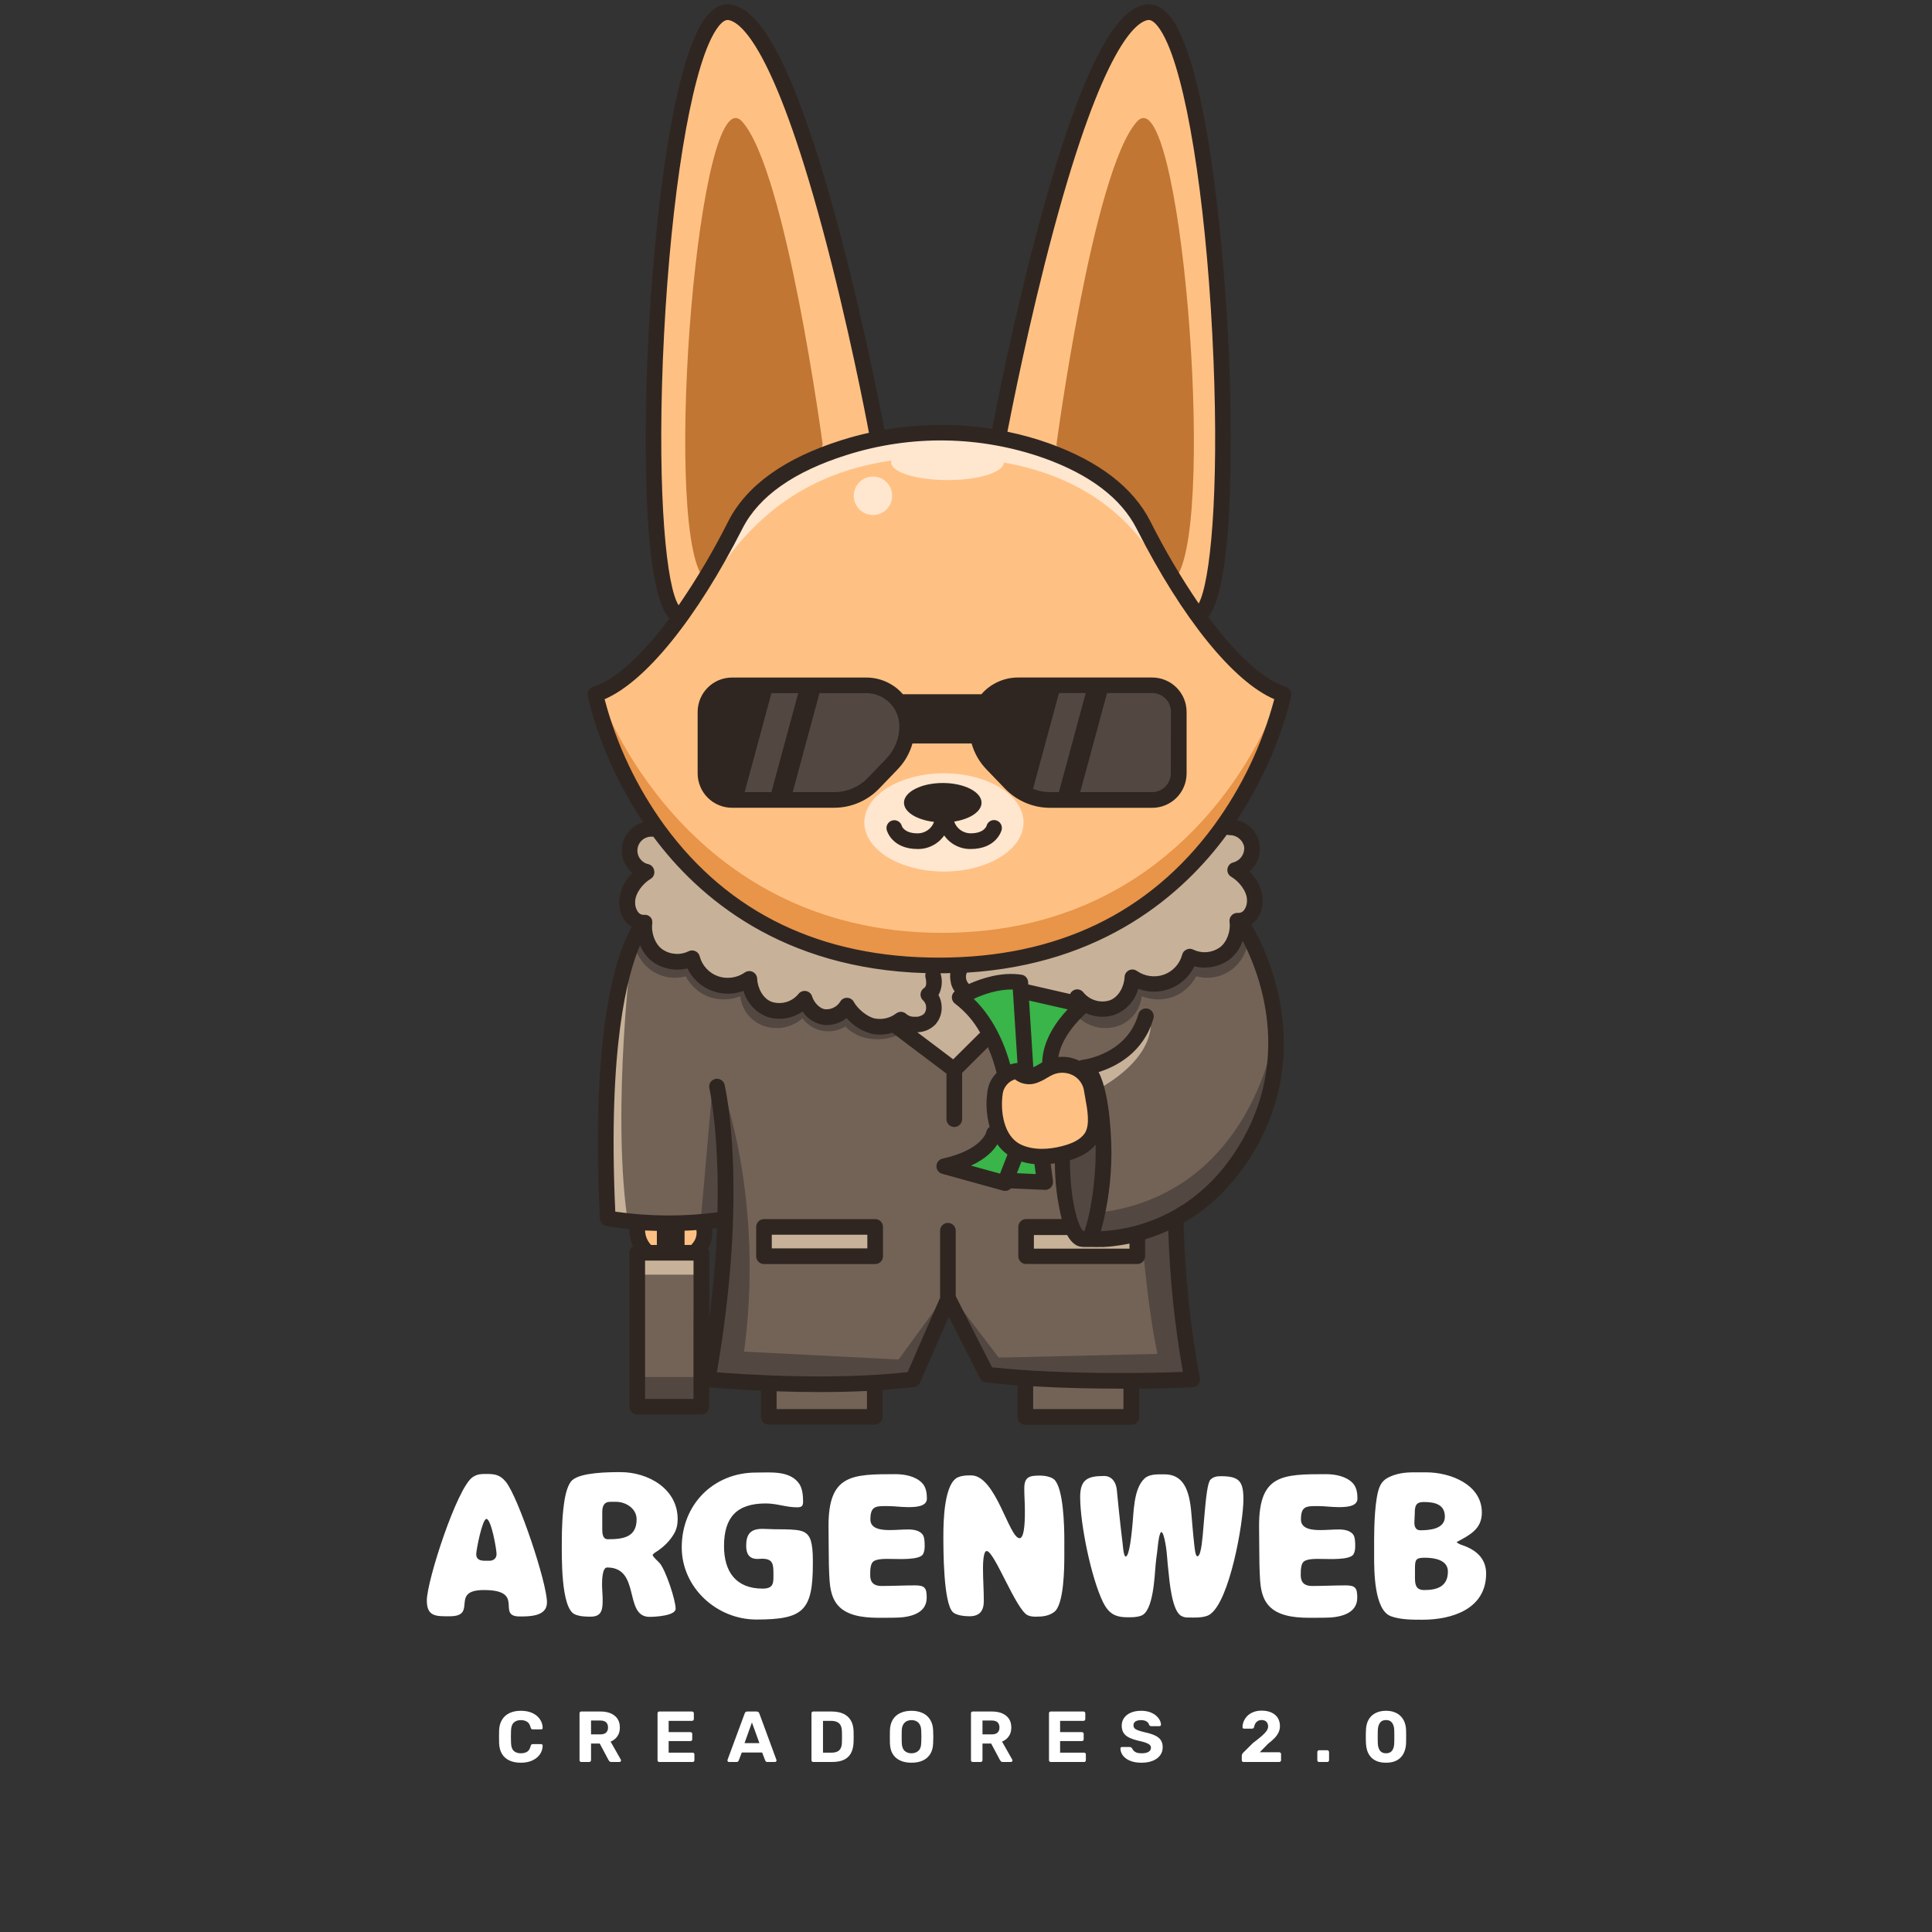 <svg xmlns="http://www.w3.org/2000/svg" xmlns:xlink="http://www.w3.org/1999/xlink" width="500" zoomAndPan="magnify" viewBox="0 0 375 375" height="500" preserveAspectRatio="xMidYMid meet" version="1.0"><rect x="0" y="0" width="375" height="375" fill="#333333" stroke="none"/><defs><g/><clipPath id="id1"><path d="M 114 0 L 251 0 L 251 276.75 L 114 276.75 Z M 114 0 " clip-rule="nonzero"/></clipPath></defs><path fill="#39b54a" d="M 187.934 193.699 C 193.133 198.203 195.156 205.246 195.668 207.379 C 196.262 207.113 196.883 206.953 197.535 206.906 C 197.766 206.891 197.969 206.957 198.152 207.098 L 197.164 191.473 C 193.492 191.172 189.762 192.773 187.934 193.699 Z M 187.934 193.699 " fill-opacity="1" fill-rule="nonzero"/><path fill="#736357" d="M 124.602 244.066 L 135.219 244.066 L 135.219 272.129 L 124.602 272.129 Z M 124.602 244.066 " fill-opacity="1" fill-rule="nonzero"/><path fill="#39b54a" d="M 193.539 220.871 C 193.043 222.062 191.469 224.605 186.586 226.355 L 194.453 228.539 L 196.273 223.875 C 195.105 223.109 194.191 222.109 193.539 220.871 Z M 193.539 220.871 " fill-opacity="1" fill-rule="nonzero"/><path fill="#ffc183" d="M 135.691 238.105 C 134.512 238.199 133.363 238.262 132.27 238.297 L 132.27 242.234 L 134.645 242.234 C 134.664 242.043 134.734 241.879 134.863 241.738 C 135.273 241.285 135.555 240.766 135.703 240.172 C 135.855 239.582 135.859 238.988 135.715 238.398 C 135.688 238.301 135.68 238.203 135.691 238.105 Z M 135.691 238.105 " fill-opacity="1" fill-rule="nonzero"/><path fill="#736357" d="M 129.926 238.594 L 130.445 238.594 L 130.445 241.938 L 129.926 241.938 Z M 129.926 238.594 " fill-opacity="1" fill-rule="nonzero"/><path fill="#ffc183" d="M 128.102 242.246 L 128.102 238.309 C 126.84 238.309 125.668 238.223 124.602 238.148 C 124.527 238.906 124.625 239.645 124.887 240.359 C 125.152 241.074 125.555 241.699 126.102 242.227 Z M 128.102 242.246 " fill-opacity="1" fill-rule="nonzero"/><path fill="#ffc183" d="M 131.84 118.492 C 135.617 113.051 138.988 107.375 141.957 101.453 C 145.441 94.613 152.734 89.406 163.629 85.98 C 165.547 85.379 167.492 84.855 169.449 84.461 C 169.418 84.398 169.395 84.328 169.379 84.258 C 165.305 62.352 152.363 5.062 141.516 3.293 C 139.703 2.996 138.07 5.848 137.016 8.297 C 127.098 31.219 124.93 113.176 131.84 118.492 Z M 131.84 118.492 " fill-opacity="1" fill-rule="nonzero"/><path fill="#ffc183" d="M 222.742 101.465 C 225.656 107.285 228.957 112.875 232.645 118.23 C 239.227 110.992 236.98 30.934 227.199 8.297 C 226.141 5.848 224.5 2.996 222.703 3.293 C 211.848 5.062 198.922 62.332 194.852 84.258 C 197.77 84.836 200.625 85.621 203.426 86.621 C 212.973 90.055 219.477 95.047 222.742 101.465 Z M 222.742 101.465 " fill-opacity="1" fill-rule="nonzero"/><path fill="#c7b299" d="M 211.93 241.465 L 210.461 241.465 L 210.168 241.434 L 210.113 241.434 C 209.113 241.383 208.234 240.609 207.512 239.129 L 200.078 239.129 L 200.078 242.992 L 219.836 242.992 L 219.836 240.641 L 219.711 240.668 L 219.414 240.73 L 218.516 240.918 L 218.184 240.98 C 217.863 241.035 217.547 241.094 217.238 241.137 L 217.082 241.137 L 216.043 241.273 L 215.797 241.301 L 215.043 241.379 L 214.785 241.379 C 214.504 241.379 214.223 241.422 213.973 241.441 L 213.906 241.441 L 213.098 241.473 L 211.93 241.473 Z M 211.93 241.465 " fill-opacity="1" fill-rule="nonzero"/><path fill="#c7b299" d="M 124.984 178.125 L 125.148 178.125 C 125.25 178.133 125.348 178.156 125.438 178.199 L 125.496 178.199 C 125.586 178.242 125.668 178.301 125.742 178.375 C 125.812 178.453 125.867 178.543 125.906 178.637 C 125.906 178.637 125.906 178.637 125.906 178.672 C 125.941 178.77 125.957 178.867 125.957 178.969 L 125.957 179.031 C 125.957 179.031 125.957 179.078 125.957 179.098 C 125.664 181.215 126.574 183.562 128.125 184.668 C 128.543 184.961 128.988 185.191 129.469 185.359 C 129.945 185.531 130.438 185.637 130.941 185.676 C 131.449 185.715 131.949 185.688 132.449 185.594 C 132.949 185.5 133.426 185.34 133.883 185.121 C 134.004 185.055 134.137 185.023 134.273 185.02 C 134.414 185.016 134.547 185.047 134.672 185.102 C 134.797 185.16 134.906 185.246 134.992 185.352 C 135.082 185.461 135.141 185.582 135.176 185.715 C 135.441 186.707 135.922 187.578 136.617 188.332 C 137.312 189.086 138.145 189.637 139.109 189.98 C 140.082 190.324 141.082 190.43 142.105 190.289 C 143.129 190.152 144.066 189.789 144.914 189.199 C 145.211 188.984 145.52 188.957 145.848 189.117 C 146.176 189.277 146.344 189.539 146.359 189.902 C 146.438 191.922 147.613 194.324 149.73 195.004 C 150.246 195.16 150.77 195.234 151.305 195.234 C 151.84 195.23 152.363 195.148 152.875 194.992 C 153.387 194.836 153.863 194.605 154.309 194.305 C 154.754 194.008 155.145 193.648 155.48 193.234 C 155.707 192.941 156 192.828 156.363 192.895 C 156.727 192.957 156.961 193.168 157.07 193.52 C 157.48 194.832 158.758 196.281 160.094 196.434 C 160.805 196.5 161.477 196.375 162.113 196.051 C 162.75 195.73 163.254 195.266 163.625 194.656 C 163.801 194.355 164.062 194.207 164.41 194.207 C 164.766 194.215 165.027 194.371 165.199 194.684 C 166.02 196.227 168.09 197.863 169.617 198.195 C 170.441 198.367 171.262 198.355 172.078 198.168 C 172.898 197.98 173.641 197.633 174.309 197.121 C 174.496 196.977 174.703 196.914 174.938 196.934 C 175.168 196.949 175.367 197.043 175.531 197.211 C 176.129 197.711 176.82 197.938 177.598 197.891 C 178.41 197.934 179.129 197.695 179.758 197.176 C 179.965 196.93 180.125 196.648 180.23 196.34 C 180.332 196.031 180.379 195.715 180.363 195.387 C 180.348 195.062 180.273 194.75 180.137 194.453 C 180.004 194.156 179.82 193.895 179.586 193.668 C 179.48 193.57 179.398 193.457 179.344 193.324 C 179.289 193.188 179.266 193.051 179.277 192.906 C 179.289 192.762 179.332 192.629 179.406 192.504 C 179.48 192.383 179.578 192.281 179.699 192.203 C 180.543 191.68 180.449 190.449 180.223 189.508 C 180.176 189.27 180.215 189.043 180.348 188.836 C 180.48 188.629 180.664 188.5 180.906 188.441 C 181.145 188.383 181.367 188.418 181.578 188.543 C 181.789 188.668 181.93 188.852 181.992 189.086 C 182.398 190.773 182.199 192.117 181.43 193.055 C 181.879 193.738 182.121 194.488 182.156 195.305 C 182.227 196.508 181.852 197.555 181.031 198.438 C 180.559 198.871 180.023 199.199 179.422 199.422 C 178.82 199.641 178.199 199.738 177.559 199.715 C 177.012 199.715 176.473 199.641 175.945 199.488 L 185.051 206.355 L 190.523 200.902 C 190.684 200.75 190.871 200.668 191.086 200.656 C 189.77 198.121 187.98 195.984 185.719 194.238 C 185.598 194.152 185.5 194.039 185.434 193.902 C 185.367 193.77 185.336 193.625 185.34 193.473 C 185.348 193.32 185.387 193.18 185.461 193.047 C 185.539 192.918 185.641 192.812 185.77 192.73 C 185.805 192.73 185.945 192.621 186.168 192.492 C 185.633 191.914 185.281 191.238 185.105 190.473 C 184.93 189.703 184.961 188.945 185.191 188.191 C 184.215 188.227 183.23 188.242 182.223 188.242 C 152.715 188.242 135.914 173.793 127.008 161.637 C 126.871 161.703 126.727 161.738 126.574 161.73 C 126.16 161.703 125.75 161.75 125.355 161.875 C 124.957 162.004 124.594 162.195 124.27 162.461 C 123.945 162.723 123.68 163.035 123.477 163.398 C 123.27 163.762 123.137 164.148 123.078 164.562 C 123.02 164.977 123.035 165.387 123.133 165.793 C 123.23 166.199 123.395 166.574 123.633 166.918 C 123.871 167.262 124.164 167.547 124.512 167.781 C 124.855 168.012 125.234 168.172 125.641 168.262 C 125.844 168.297 126.012 168.391 126.148 168.539 C 126.285 168.688 126.363 168.863 126.383 169.066 C 126.41 169.254 126.387 169.43 126.305 169.602 C 126.223 169.77 126.102 169.902 125.941 169.996 C 124.336 170.93 122.625 173.008 122.605 175.016 C 122.574 175.836 122.785 176.586 123.246 177.266 C 123.445 177.547 123.695 177.766 124.004 177.922 C 124.312 178.074 124.641 178.141 124.984 178.125 Z M 124.984 178.125 " fill-opacity="1" fill-rule="nonzero"/><path fill="#534741" d="M 213.188 220.02 C 213.039 220.469 212.836 220.891 212.582 221.285 C 211.535 222.867 209.727 223.98 207.078 224.695 C 207.078 230.16 207.785 235.043 208.938 237.793 C 209.539 239.234 210.062 239.551 210.227 239.551 L 210.332 239.551 C 210.332 239.551 210.551 239.551 210.895 239.594 C 210.906 239.531 210.922 239.469 210.945 239.41 C 212.07 236.656 213.27 229.93 213.27 223.859 C 213.301 222.52 213.262 221.215 213.188 220.02 Z M 213.188 220.02 " fill-opacity="1" fill-rule="nonzero"/><path fill="#39b54a" d="M 200.398 207.891 C 200.965 207.684 201.496 207.418 202.004 207.098 C 202.289 206.93 202.562 206.758 202.895 206.602 C 202.855 201.762 206.309 197.66 208.352 195.664 C 208.23 195.645 208.121 195.602 208.016 195.535 C 207.984 195.516 207.953 195.492 207.922 195.469 L 199.113 193.453 L 200.047 207.957 C 200.164 207.941 200.285 207.922 200.398 207.891 Z M 200.398 207.891 " fill-opacity="1" fill-rule="nonzero"/><path fill="#ffc183" d="M 194.031 211.969 C 193.418 215.906 194.336 220.973 197.805 222.66 C 200.562 224.004 203.879 223.621 206.18 223.066 C 208.625 222.469 210.219 221.562 211.062 220.289 C 212.258 218.473 211.691 215.375 211.238 212.879 C 211.148 212.406 211.062 211.957 210.996 211.531 C 210.867 210.805 210.586 210.148 210.148 209.555 C 209.715 208.961 209.172 208.496 208.523 208.156 C 207.844 207.812 207.125 207.625 206.367 207.594 C 205.609 207.566 204.879 207.695 204.176 207.984 C 203.742 208.176 203.324 208.398 202.926 208.648 C 202.309 209.047 201.652 209.367 200.961 209.613 C 199.652 210.035 198.023 209.809 197.156 208.797 C 196.773 208.883 196.406 209.02 196.062 209.211 C 195.715 209.406 195.406 209.641 195.129 209.922 C 194.852 210.203 194.621 210.52 194.434 210.867 C 194.246 211.215 194.113 211.582 194.031 211.969 Z M 194.031 211.969 " fill-opacity="1" fill-rule="nonzero"/><path fill="#39b54a" d="M 196.516 228.258 L 201.742 228.496 L 201.328 225.344 C 200.156 225.285 199.02 225.059 197.918 224.664 Z M 196.516 228.258 " fill-opacity="1" fill-rule="nonzero"/><path fill="#302621" d="M 177.004 140.934 C 177.004 141.246 177.004 141.555 176.957 141.859 L 188.805 141.859 C 188.777 141.555 188.762 141.246 188.762 140.934 C 188.762 139.613 189.051 138.352 189.621 137.16 L 176.133 137.16 C 176.707 138.352 176.996 139.609 177.004 140.934 Z M 177.004 140.934 " fill-opacity="1" fill-rule="nonzero"/><path fill="#c7b299" d="M 237.934 161.191 C 237.832 161.336 237.73 161.484 237.625 161.625 C 229.195 173.105 213.742 186.656 187.227 188.176 C 187.211 188.238 187.184 188.297 187.152 188.355 C 186.855 188.949 186.785 189.57 186.945 190.219 C 187.105 190.82 187.434 191.309 187.941 191.676 C 190.289 190.551 194.242 189.164 198.164 189.762 C 198.375 189.797 198.551 189.891 198.695 190.047 C 198.84 190.207 198.918 190.391 198.934 190.605 L 198.996 191.551 L 208.055 193.621 C 208.105 193.496 208.156 193.375 208.195 193.25 C 208.309 192.902 208.547 192.699 208.902 192.633 C 209.262 192.57 209.555 192.68 209.781 192.965 C 210.117 193.379 210.508 193.738 210.953 194.039 C 211.398 194.34 211.875 194.566 212.387 194.727 C 212.898 194.883 213.422 194.961 213.957 194.965 C 214.492 194.965 215.02 194.891 215.531 194.734 C 217.633 194.055 218.812 191.656 218.902 189.633 C 218.918 189.27 219.09 189.012 219.414 188.852 C 219.738 188.691 220.047 188.719 220.344 188.93 C 221.191 189.52 222.129 189.883 223.152 190.02 C 224.176 190.156 225.176 190.055 226.148 189.711 C 227.113 189.367 227.945 188.816 228.641 188.062 C 229.336 187.309 229.816 186.438 230.082 185.445 C 230.117 185.312 230.176 185.191 230.266 185.082 C 230.352 184.977 230.461 184.895 230.586 184.836 C 230.711 184.777 230.844 184.75 230.98 184.754 C 231.121 184.754 231.25 184.789 231.375 184.852 C 231.832 185.07 232.309 185.23 232.809 185.324 C 233.305 185.418 233.809 185.445 234.312 185.406 C 234.82 185.367 235.312 185.262 235.789 185.09 C 236.266 184.918 236.715 184.688 237.129 184.398 C 238.676 183.273 239.586 180.949 239.293 178.828 C 239.273 178.691 239.289 178.555 239.332 178.418 C 239.375 178.285 239.449 178.168 239.547 178.066 C 239.645 177.969 239.758 177.895 239.891 177.848 C 240.023 177.801 240.16 177.785 240.301 177.801 C 240.645 177.812 240.973 177.746 241.281 177.594 C 241.59 177.441 241.844 177.227 242.043 176.945 C 242.5 176.262 242.711 175.512 242.68 174.695 C 242.68 172.684 240.953 170.609 239.344 169.676 C 239.18 169.582 239.055 169.453 238.973 169.281 C 238.887 169.109 238.859 168.93 238.887 168.742 C 238.914 168.555 238.996 168.391 239.125 168.254 C 239.254 168.117 239.414 168.027 239.598 167.988 C 240.004 167.898 240.383 167.738 240.727 167.504 C 241.074 167.273 241.367 166.984 241.602 166.641 C 241.84 166.301 242.008 165.926 242.105 165.52 C 242.199 165.113 242.219 164.703 242.16 164.289 C 242.102 163.879 241.969 163.488 241.766 163.125 C 241.559 162.762 241.293 162.449 240.973 162.188 C 240.648 161.926 240.289 161.73 239.891 161.602 C 239.492 161.477 239.086 161.426 238.672 161.453 C 238.383 161.484 238.137 161.398 237.934 161.191 Z M 237.934 161.191 " fill-opacity="1" fill-rule="nonzero"/><path fill="#302621" d="M 227.875 138.172 L 227.875 150.117 C 227.875 150.395 227.848 150.672 227.793 150.941 C 227.738 151.215 227.656 151.48 227.551 151.738 C 227.441 151.992 227.312 152.238 227.16 152.469 C 227.004 152.699 226.828 152.914 226.633 153.109 C 226.434 153.305 226.223 153.48 225.992 153.637 C 225.762 153.789 225.516 153.922 225.258 154.027 C 225.004 154.133 224.738 154.215 224.465 154.266 C 224.195 154.32 223.918 154.348 223.641 154.348 L 203.812 154.348 C 202.621 154.348 201.469 154.137 200.355 153.707 C 199.02 153.195 197.852 152.422 196.855 151.395 L 193.301 147.688 C 192.426 146.781 191.754 145.746 191.285 144.578 C 190.816 143.41 190.586 142.195 190.594 140.934 C 190.594 140.477 190.637 140.02 190.727 139.566 C 190.816 139.117 190.949 138.676 191.129 138.254 C 191.305 137.828 191.52 137.422 191.773 137.039 C 192.031 136.656 192.32 136.305 192.645 135.977 C 192.969 135.652 193.324 135.359 193.707 135.105 C 194.09 134.848 194.492 134.633 194.918 134.457 C 195.34 134.281 195.777 134.145 196.23 134.055 C 196.68 133.965 197.137 133.918 197.598 133.918 L 223.652 133.918 C 223.93 133.922 224.207 133.949 224.477 134.004 C 224.75 134.059 225.016 134.141 225.273 134.246 C 225.527 134.355 225.773 134.488 226.004 134.641 C 226.234 134.797 226.445 134.973 226.641 135.172 C 226.84 135.367 227.012 135.582 227.168 135.816 C 227.32 136.047 227.449 136.293 227.555 136.551 C 227.66 136.809 227.742 137.07 227.793 137.344 C 227.848 137.617 227.875 137.895 227.875 138.172 Z M 227.875 138.172 " fill-opacity="1" fill-rule="nonzero"/><path fill="#302621" d="M 175.168 140.934 C 175.176 142.195 174.941 143.406 174.473 144.574 C 174.004 145.746 173.336 146.781 172.461 147.688 L 168.875 151.406 C 167.961 152.348 166.902 153.074 165.695 153.586 C 164.488 154.102 163.227 154.359 161.918 154.359 L 142.082 154.359 C 141.805 154.359 141.527 154.332 141.258 154.277 C 140.984 154.223 140.719 154.145 140.465 154.039 C 140.207 153.93 139.965 153.801 139.73 153.648 C 139.5 153.492 139.289 153.316 139.09 153.121 C 138.895 152.926 138.719 152.711 138.566 152.48 C 138.41 152.25 138.281 152.004 138.172 151.75 C 138.066 151.492 137.984 151.227 137.934 150.953 C 137.879 150.684 137.852 150.406 137.848 150.129 L 137.848 138.172 C 137.852 137.895 137.879 137.617 137.934 137.348 C 137.984 137.074 138.066 136.809 138.172 136.551 C 138.281 136.297 138.41 136.051 138.562 135.82 C 138.719 135.59 138.895 135.375 139.09 135.18 C 139.285 134.98 139.5 134.805 139.73 134.652 C 139.961 134.496 140.207 134.367 140.465 134.258 C 140.719 134.152 140.984 134.074 141.258 134.02 C 141.527 133.965 141.805 133.938 142.082 133.938 L 168.16 133.938 C 168.621 133.938 169.074 133.98 169.527 134.07 C 169.977 134.16 170.414 134.297 170.836 134.473 C 171.262 134.648 171.664 134.863 172.047 135.117 C 172.43 135.375 172.781 135.664 173.109 135.988 C 173.434 136.312 173.723 136.664 173.98 137.047 C 174.234 137.43 174.453 137.832 174.629 138.258 C 174.805 138.68 174.938 139.117 175.031 139.57 C 175.121 140.02 175.168 140.477 175.168 140.934 Z M 175.168 140.934 " fill-opacity="1" fill-rule="nonzero"/><path fill="#ffc183" d="M 221.117 102.293 C 218.07 96.301 211.91 91.602 202.812 88.34 C 199.715 87.25 196.547 86.414 193.316 85.836 C 190.082 85.258 186.824 84.941 183.539 84.891 C 180.258 84.84 176.988 85.051 173.742 85.527 C 170.492 86.004 167.301 86.738 164.172 87.73 C 153.754 91.004 146.824 95.922 143.578 102.293 C 134.539 120.07 124.539 132.316 116.637 135.348 C 118.984 144.52 122.941 152.934 128.504 160.594 C 137.148 172.41 153.492 186.477 182.27 186.477 C 211.047 186.477 227.434 172.41 236.113 160.594 C 241.695 152.938 245.676 144.523 248.059 135.348 C 240.156 132.309 230.156 120.07 221.117 102.293 Z M 229.695 150.117 C 229.695 150.516 229.656 150.91 229.578 151.297 C 229.5 151.688 229.387 152.066 229.234 152.434 C 229.082 152.801 228.895 153.148 228.676 153.48 C 228.453 153.809 228.203 154.117 227.926 154.398 C 227.645 154.68 227.34 154.93 227.008 155.148 C 226.68 155.371 226.332 155.559 225.965 155.711 C 225.598 155.863 225.219 155.98 224.832 156.059 C 224.441 156.137 224.051 156.176 223.652 156.176 L 203.812 156.176 C 202.254 156.172 200.758 155.867 199.324 155.254 C 197.891 154.645 196.633 153.781 195.551 152.66 L 191.965 148.941 C 190.531 147.453 189.57 145.707 189.086 143.699 L 176.648 143.699 C 176.16 145.703 175.203 147.449 173.77 148.938 L 170.184 152.656 C 169.102 153.777 167.84 154.641 166.406 155.25 C 164.973 155.863 163.477 156.168 161.918 156.172 L 142.082 156.172 C 141.684 156.172 141.293 156.133 140.902 156.055 C 140.512 155.977 140.137 155.859 139.77 155.707 C 139.402 155.555 139.055 155.367 138.723 155.148 C 138.395 154.926 138.086 154.676 137.805 154.395 C 137.527 154.113 137.273 153.809 137.055 153.48 C 136.832 153.148 136.645 152.801 136.492 152.434 C 136.34 152.066 136.227 151.688 136.148 151.297 C 136.07 150.91 136.031 150.516 136.027 150.117 L 136.027 138.172 C 136.027 137.773 136.07 137.383 136.148 136.992 C 136.223 136.602 136.34 136.223 136.492 135.855 C 136.645 135.488 136.832 135.141 137.051 134.809 C 137.273 134.477 137.523 134.172 137.805 133.891 C 138.086 133.609 138.391 133.359 138.723 133.137 C 139.051 132.918 139.398 132.73 139.766 132.578 C 140.133 132.426 140.512 132.309 140.902 132.23 C 141.293 132.152 141.684 132.113 142.082 132.113 L 168.16 132.113 C 169.484 132.113 170.742 132.395 171.938 132.961 C 173.133 133.527 174.148 134.324 174.984 135.348 L 190.734 135.348 C 191.57 134.32 192.586 133.52 193.785 132.949 C 194.98 132.383 196.242 132.098 197.566 132.098 L 223.652 132.098 C 224.051 132.098 224.445 132.137 224.832 132.215 C 225.223 132.293 225.602 132.406 225.969 132.559 C 226.336 132.711 226.684 132.898 227.016 133.117 C 227.344 133.34 227.648 133.59 227.93 133.871 C 228.211 134.152 228.465 134.461 228.684 134.789 C 228.906 135.121 229.09 135.469 229.242 135.836 C 229.395 136.203 229.512 136.582 229.59 136.973 C 229.668 137.363 229.707 137.758 229.707 138.156 Z M 229.695 150.117 " fill-opacity="1" fill-rule="nonzero"/><path fill="#736357" d="M 221.656 240.102 L 221.656 243.836 C 221.656 244.09 221.566 244.305 221.391 244.48 C 221.211 244.66 221 244.75 220.746 244.75 L 199.168 244.75 C 198.918 244.75 198.703 244.664 198.523 244.484 C 198.348 244.305 198.258 244.09 198.258 243.836 L 198.258 238.145 C 198.258 237.891 198.348 237.676 198.527 237.5 C 198.703 237.32 198.918 237.23 199.168 237.23 L 206.789 237.23 C 205.852 234.273 205.289 229.918 205.25 225.102 C 204.559 225.227 203.859 225.309 203.156 225.355 L 203.684 229.34 C 203.719 229.617 203.641 229.863 203.453 230.074 C 203.27 230.27 203.047 230.367 202.777 230.367 L 202.738 230.367 L 196.242 230.074 C 196.098 230.066 195.965 230.027 195.844 229.957 C 195.77 230.129 195.656 230.266 195.504 230.367 C 195.348 230.469 195.18 230.52 194.992 230.52 C 194.91 230.52 194.832 230.508 194.75 230.484 L 182.949 227.219 C 182.746 227.16 182.582 227.051 182.457 226.879 C 182.336 226.711 182.277 226.52 182.285 226.312 C 182.289 226.102 182.359 225.918 182.492 225.754 C 182.625 225.594 182.797 225.488 183 225.445 C 191.055 223.68 191.93 219.891 191.938 219.852 C 191.977 219.652 192.074 219.484 192.23 219.348 C 192.383 219.211 192.562 219.137 192.77 219.121 C 191.984 216.68 191.797 214.191 192.207 211.66 C 192.43 210.363 193.035 209.281 194.02 208.414 C 194.008 208.383 194 208.355 193.992 208.324 C 193.504 206.199 192.793 204.152 191.863 202.18 C 191.848 202.195 191.84 202.211 191.828 202.23 L 186.062 207.969 L 186.062 217.273 C 186.043 217.512 185.945 217.715 185.77 217.875 C 185.594 218.039 185.387 218.121 185.148 218.121 C 184.91 218.121 184.703 218.039 184.527 217.875 C 184.352 217.715 184.254 217.512 184.234 217.273 L 184.234 208.047 L 173.422 199.891 C 173.367 199.848 173.316 199.797 173.27 199.742 C 172.457 200.027 171.621 200.172 170.758 200.172 C 170.238 200.172 169.727 200.121 169.219 200.012 C 167.531 199.66 165.574 198.281 164.316 196.699 C 163.727 197.289 163.035 197.723 162.246 198 C 161.461 198.277 160.652 198.371 159.82 198.281 C 158.133 198.09 156.699 196.844 155.887 195.418 C 155.426 195.801 154.922 196.125 154.383 196.387 C 153.84 196.645 153.273 196.836 152.688 196.953 C 152.098 197.07 151.504 197.113 150.902 197.086 C 150.301 197.055 149.715 196.949 149.141 196.773 C 146.754 196 145.234 193.711 144.711 191.445 C 144.215 191.68 143.699 191.859 143.164 191.992 C 142.629 192.121 142.086 192.195 141.535 192.215 C 140.984 192.234 140.438 192.195 139.895 192.105 C 139.352 192.012 138.824 191.867 138.309 191.668 C 137.797 191.469 137.309 191.219 136.848 190.922 C 136.383 190.621 135.957 190.277 135.562 189.895 C 135.168 189.508 134.82 189.086 134.512 188.629 C 134.203 188.172 133.945 187.688 133.734 187.18 C 132.609 187.539 131.461 187.637 130.289 187.461 C 129.121 187.285 128.047 186.863 127.074 186.188 C 126.371 185.648 125.781 185 125.305 184.246 C 124.832 183.492 124.5 182.684 124.316 181.812 C 121.863 186.566 117.148 200.484 118.816 235.652 C 125.805 236.711 132.801 236.762 139.801 235.797 C 140.227 219.824 138.266 211.203 138.23 211.074 C 138.172 210.828 138.211 210.598 138.344 210.383 C 138.477 210.172 138.664 210.035 138.91 209.977 C 139.152 209.918 139.383 209.953 139.598 210.086 C 139.812 210.219 139.949 210.406 140.008 210.652 C 140.051 210.855 144.66 230.977 138.391 266.883 C 142.824 267.254 161.379 268.617 176.543 266.883 L 183.031 252.008 L 183.031 238.879 C 183.031 238.629 183.121 238.414 183.301 238.234 C 183.477 238.059 183.691 237.969 183.945 237.969 C 184.195 237.969 184.41 238.059 184.586 238.234 C 184.766 238.414 184.855 238.629 184.855 238.879 L 184.855 251.777 C 184.895 251.828 184.93 251.883 184.961 251.941 L 192.129 266.008 C 207.711 267.66 225.793 267.086 230.277 266.906 C 228.535 257.332 227.535 247.684 227.273 237.957 C 225.465 238.836 223.59 239.551 221.656 240.102 Z M 170.781 243.836 C 170.781 244.09 170.691 244.305 170.512 244.48 C 170.336 244.66 170.121 244.75 169.871 244.75 L 148.297 244.75 C 148.047 244.75 147.832 244.66 147.652 244.484 C 147.473 244.305 147.383 244.09 147.383 243.836 L 147.383 238.145 C 147.383 237.891 147.473 237.676 147.652 237.5 C 147.832 237.32 148.047 237.23 148.297 237.23 L 169.871 237.23 C 170.121 237.23 170.336 237.32 170.512 237.5 C 170.691 237.676 170.781 237.891 170.781 238.145 Z M 170.781 243.836 " fill-opacity="1" fill-rule="nonzero"/><path fill="#c7b299" d="M 149.207 239.055 L 168.965 239.055 L 168.965 242.922 L 149.207 242.922 Z M 149.207 239.055 " fill-opacity="1" fill-rule="nonzero"/><path fill="#736357" d="M 199.906 268.438 C 199.91 268.492 199.91 268.551 199.906 268.605 L 199.906 274.102 L 218.656 274.102 L 218.656 269.305 C 218.656 269.172 218.684 269.051 218.734 268.934 L 217.379 268.934 C 212.199 268.934 206.066 268.82 199.906 268.438 Z M 199.906 268.438 " fill-opacity="1" fill-rule="nonzero"/><path fill="#736357" d="M 238.16 185.875 C 237.188 186.543 236.121 186.969 234.957 187.141 C 233.789 187.316 232.645 187.227 231.52 186.871 C 231.312 187.379 231.051 187.863 230.746 188.32 C 230.438 188.777 230.086 189.195 229.691 189.582 C 229.301 189.969 228.871 190.309 228.41 190.609 C 227.945 190.906 227.457 191.156 226.945 191.355 C 226.43 191.555 225.902 191.699 225.359 191.789 C 224.816 191.883 224.273 191.918 223.723 191.898 C 223.172 191.879 222.629 191.805 222.094 191.676 C 221.559 191.547 221.043 191.363 220.543 191.129 C 220.027 193.379 218.512 195.691 216.121 196.457 C 215.438 196.68 214.734 196.793 214.012 196.789 C 212.848 196.785 211.75 196.516 210.715 195.984 C 209.629 196.914 205.094 201.047 204.758 205.922 C 206.375 205.586 207.918 205.793 209.395 206.539 C 209.461 206.574 209.523 206.617 209.586 206.652 C 209.734 206.488 209.922 206.391 210.145 206.359 C 210.512 206.32 219.141 205.234 221.543 197.125 C 221.617 196.887 221.762 196.703 221.98 196.582 C 222.203 196.461 222.434 196.438 222.676 196.508 C 222.914 196.578 223.098 196.723 223.219 196.945 C 223.34 197.164 223.363 197.398 223.293 197.637 C 221.281 204.469 215.477 206.922 212.359 207.766 C 214.508 211.012 215.145 219.105 215.145 223.863 C 215.145 229.844 214.02 236.484 212.859 239.617 C 215.461 239.547 218.02 239.172 220.531 238.492 C 226.863 236.805 235.707 232.41 241.992 221.012 C 252.496 201.883 242.746 183.875 241.027 180.996 C 240.883 181.965 240.562 182.871 240.066 183.715 C 239.57 184.559 238.934 185.277 238.16 185.875 Z M 238.16 185.875 " fill-opacity="1" fill-rule="nonzero"/><path fill="#736357" d="M 150.137 269.422 L 150.137 274.102 L 168.879 274.102 L 168.879 269.344 C 165.582 269.516 162.266 269.59 159.09 269.59 C 155.914 269.59 152.879 269.523 150.137 269.422 Z M 150.137 269.422 " fill-opacity="1" fill-rule="nonzero"/><path fill="#e89449" d="M 182.27 186.508 C 211.047 186.508 227.434 172.441 236.113 160.629 C 241.695 152.973 245.676 144.555 248.059 135.383 C 248.059 135.383 233.281 181.062 182.859 181.062 C 132.438 181.062 116.637 135.348 116.637 135.348 C 118.984 144.52 122.941 152.934 128.504 160.594 C 137.148 172.402 153.492 186.508 182.27 186.508 Z M 182.27 186.508 " fill-opacity="1" fill-rule="nonzero"/><path fill="#ffe6cf" d="M 198.664 159.633 C 198.664 160.258 198.566 160.879 198.367 161.492 C 198.168 162.105 197.875 162.703 197.488 163.281 C 197.098 163.859 196.625 164.41 196.059 164.93 C 195.496 165.449 194.855 165.934 194.137 166.375 C 193.422 166.816 192.641 167.215 191.797 167.562 C 190.953 167.91 190.062 168.203 189.125 168.441 C 188.188 168.684 187.223 168.863 186.227 168.984 C 185.23 169.109 184.227 169.168 183.211 169.168 C 182.199 169.168 181.195 169.109 180.199 168.984 C 179.203 168.863 178.238 168.684 177.301 168.441 C 176.363 168.203 175.473 167.91 174.629 167.562 C 173.785 167.215 173.004 166.816 172.289 166.375 C 171.57 165.934 170.93 165.449 170.367 164.93 C 169.801 164.41 169.328 163.859 168.938 163.281 C 168.551 162.703 168.258 162.105 168.059 161.492 C 167.859 160.879 167.762 160.258 167.762 159.633 C 167.762 159.004 167.859 158.387 168.059 157.77 C 168.258 157.156 168.551 156.562 168.938 155.98 C 169.328 155.402 169.801 154.855 170.367 154.332 C 170.93 153.812 171.57 153.332 172.289 152.887 C 173.004 152.445 173.785 152.051 174.629 151.703 C 175.473 151.355 176.363 151.059 177.301 150.82 C 178.238 150.582 179.203 150.398 180.199 150.277 C 181.195 150.156 182.199 150.094 183.211 150.094 C 184.227 150.094 185.23 150.156 186.227 150.277 C 187.223 150.398 188.188 150.582 189.125 150.82 C 190.062 151.059 190.953 151.355 191.797 151.703 C 192.641 152.051 193.422 152.445 194.137 152.887 C 194.855 153.332 195.496 153.812 196.059 154.332 C 196.625 154.855 197.098 155.402 197.488 155.98 C 197.875 156.562 198.168 157.156 198.367 157.77 C 198.566 158.387 198.664 159.004 198.664 159.633 Z M 198.664 159.633 " fill-opacity="1" fill-rule="nonzero"/><path fill="#ffe6cf" d="M 202.812 88.34 C 199.715 87.25 196.547 86.414 193.316 85.836 C 190.082 85.258 186.824 84.941 183.539 84.891 C 180.258 84.84 176.988 85.051 173.742 85.527 C 170.492 86.004 167.301 86.738 164.172 87.73 C 153.754 91.004 146.824 95.922 143.578 102.293 C 141.242 106.914 138.68 111.402 135.883 115.758 C 141.047 108.645 149.422 92.762 173.023 89.391 C 172.984 89.508 172.965 89.625 172.965 89.746 C 172.965 91.641 177.863 93.184 183.91 93.184 C 189.957 93.184 194.797 91.66 194.848 89.773 C 218.328 93.926 224.531 109.504 228.387 115.094 C 225.934 111.25 223.496 106.969 221.117 102.293 C 218.07 96.301 211.91 91.609 202.812 88.34 Z M 202.812 88.34 " fill-opacity="1" fill-rule="nonzero"/><path fill="#ffe6cf" d="M 173.168 96.234 C 173.168 96.727 173.074 97.203 172.887 97.66 C 172.695 98.117 172.426 98.52 172.078 98.871 C 171.727 99.219 171.324 99.488 170.867 99.68 C 170.41 99.867 169.938 99.965 169.441 99.965 C 168.949 99.965 168.473 99.867 168.016 99.68 C 167.559 99.488 167.156 99.219 166.809 98.871 C 166.457 98.52 166.188 98.117 166 97.66 C 165.812 97.203 165.715 96.727 165.715 96.234 C 165.715 95.738 165.812 95.262 166 94.805 C 166.188 94.348 166.457 93.945 166.809 93.594 C 167.156 93.246 167.559 92.977 168.016 92.785 C 168.473 92.598 168.949 92.504 169.441 92.504 C 169.938 92.504 170.41 92.598 170.867 92.785 C 171.324 92.977 171.727 93.246 172.078 93.594 C 172.426 93.945 172.695 94.348 172.887 94.805 C 173.074 95.262 173.168 95.738 173.168 96.234 Z M 173.168 96.234 " fill-opacity="1" fill-rule="nonzero"/><path fill="#534741" d="M 230.324 266.867 C 228.582 257.293 227.578 247.645 227.316 237.918 C 225.496 238.812 223.609 239.539 221.656 240.102 C 221.656 240.102 223.125 258.945 225.75 267.008 C 227.789 266.969 229.367 266.906 230.324 266.867 Z M 230.324 266.867 " fill-opacity="1" fill-rule="nonzero"/><path fill="#534741" d="M 143.711 267.008 C 149.309 234.777 140.051 210.703 140.051 210.703 C 140.098 210.906 144.707 231.027 138.434 266.934 C 139.473 267.02 141.293 267.164 143.66 267.305 Z M 143.711 267.008 " fill-opacity="1" fill-rule="nonzero"/><path fill="#534741" d="M 139.945 262.113 L 174.406 263.883 L 183.078 252.012 L 176.586 266.891 C 176.586 266.891 153.184 269.258 138.434 266.891 Z M 139.945 262.113 " fill-opacity="1" fill-rule="nonzero"/><path fill="#534741" d="M 184.898 251.777 L 193.863 263.512 L 229.609 262.668 L 230.328 266.867 C 230.328 266.867 205.105 268.883 192.176 265.965 Z M 184.898 251.777 " fill-opacity="1" fill-rule="nonzero"/><path fill="#534741" d="M 173.449 199.918 C 173.395 199.875 173.344 199.824 173.297 199.77 C 172.484 200.055 171.648 200.199 170.785 200.199 C 170.266 200.199 169.754 200.148 169.246 200.043 C 167.559 199.688 165.605 198.309 164.344 196.727 C 163.754 197.316 163.062 197.75 162.277 198.027 C 161.488 198.305 160.68 198.398 159.848 198.309 C 158.16 198.117 156.73 196.875 155.914 195.445 C 155.453 195.828 154.953 196.152 154.41 196.414 C 153.867 196.672 153.305 196.863 152.715 196.98 C 152.125 197.098 151.531 197.145 150.93 197.113 C 150.332 197.082 149.742 196.977 149.168 196.801 C 146.781 196.031 145.262 193.738 144.738 191.473 C 144.242 191.707 143.727 191.891 143.191 192.02 C 142.656 192.148 142.113 192.223 141.562 192.242 C 141.012 192.262 140.465 192.223 139.922 192.133 C 139.379 192.039 138.852 191.895 138.34 191.695 C 137.824 191.496 137.336 191.246 136.875 190.949 C 136.41 190.648 135.984 190.309 135.59 189.922 C 135.195 189.535 134.848 189.113 134.539 188.656 C 134.23 188.199 133.973 187.719 133.762 187.207 C 132.637 187.57 131.488 187.664 130.316 187.488 C 129.148 187.316 128.074 186.891 127.102 186.219 C 126.398 185.676 125.809 185.027 125.332 184.273 C 124.859 183.523 124.527 182.711 124.344 181.84 C 124.039 182.402 123.703 183.156 123.348 184.047 C 123.492 184.543 123.684 185.023 123.922 185.484 C 124.16 185.945 124.441 186.379 124.762 186.785 C 125.086 187.191 125.445 187.562 125.84 187.898 C 126.234 188.234 126.656 188.527 127.109 188.781 C 127.562 189.031 128.035 189.238 128.527 189.398 C 129.023 189.559 129.527 189.672 130.039 189.73 C 130.555 189.793 131.07 189.805 131.586 189.766 C 132.105 189.727 132.613 189.637 133.109 189.496 C 133.586 190.414 134.203 191.211 134.973 191.898 C 135.742 192.582 136.605 193.109 137.57 193.477 C 138.559 193.828 139.582 193.996 140.633 193.98 C 141.684 193.965 142.699 193.762 143.68 193.379 C 143.75 194.02 143.91 194.637 144.152 195.23 C 144.398 195.828 144.719 196.379 145.117 196.887 C 145.512 197.391 145.973 197.836 146.492 198.215 C 147.012 198.594 147.57 198.895 148.176 199.117 C 148.812 199.344 149.473 199.48 150.148 199.531 C 150.824 199.582 151.496 199.543 152.164 199.418 C 152.828 199.289 153.469 199.078 154.078 198.781 C 154.688 198.488 155.25 198.117 155.762 197.672 C 155.996 197.984 156.254 198.27 156.543 198.531 C 156.828 198.797 157.137 199.031 157.465 199.234 C 157.797 199.441 158.141 199.613 158.504 199.754 C 158.867 199.895 159.238 200.004 159.621 200.074 C 160 200.145 160.387 200.184 160.773 200.184 C 161.164 200.184 161.547 200.148 161.93 200.078 C 162.312 200.004 162.684 199.898 163.047 199.758 C 163.41 199.621 163.754 199.445 164.086 199.242 C 166.598 201.883 170.746 202.348 174.117 200.98 C 174.266 200.922 174.41 200.848 174.547 200.762 Z M 173.449 199.918 " fill-opacity="1" fill-rule="nonzero"/><path fill="#534741" d="M 238.172 186.219 C 237.199 186.887 236.129 187.312 234.961 187.484 C 233.793 187.66 232.645 187.566 231.52 187.207 C 231.312 187.719 231.055 188.199 230.746 188.656 C 230.441 189.113 230.09 189.535 229.695 189.922 C 229.305 190.309 228.875 190.652 228.414 190.949 C 227.953 191.25 227.465 191.496 226.949 191.699 C 226.438 191.898 225.91 192.043 225.367 192.133 C 224.824 192.227 224.277 192.262 223.727 192.242 C 223.176 192.223 222.633 192.148 222.098 192.02 C 221.562 191.891 221.047 191.707 220.551 191.473 C 220.027 193.723 218.508 196.031 216.121 196.801 C 215.184 197.09 214.223 197.18 213.246 197.074 C 212.27 196.965 211.355 196.672 210.5 196.188 C 209.406 197.156 208.418 198.227 207.531 199.395 C 208.32 198.961 208.984 198.387 209.527 197.672 C 210.039 198.117 210.602 198.488 211.211 198.781 C 211.824 199.078 212.461 199.289 213.129 199.418 C 213.793 199.543 214.465 199.582 215.141 199.531 C 215.816 199.48 216.477 199.344 217.117 199.117 C 217.719 198.895 218.281 198.594 218.801 198.215 C 219.32 197.836 219.781 197.395 220.176 196.887 C 220.574 196.379 220.895 195.828 221.137 195.234 C 221.383 194.637 221.539 194.02 221.613 193.379 C 222.59 193.762 223.605 193.965 224.66 193.98 C 225.711 193.996 226.73 193.828 227.723 193.477 C 228.684 193.109 229.551 192.586 230.32 191.898 C 231.09 191.215 231.711 190.414 232.184 189.496 C 232.684 189.637 233.191 189.727 233.707 189.766 C 234.227 189.805 234.742 189.793 235.254 189.73 C 235.77 189.672 236.273 189.559 236.766 189.398 C 237.262 189.238 237.734 189.031 238.184 188.781 C 238.637 188.527 239.062 188.234 239.457 187.898 C 239.852 187.562 240.211 187.191 240.535 186.785 C 240.855 186.379 241.137 185.945 241.375 185.484 C 241.613 185.023 241.805 184.543 241.949 184.047 C 241.594 183.156 241.258 182.426 240.953 181.84 C 240.766 182.711 240.43 183.523 239.953 184.277 C 239.473 185.031 238.879 185.676 238.172 186.219 Z M 238.172 186.219 " fill-opacity="1" fill-rule="nonzero"/><path fill="#534741" d="M 213.969 235.273 C 213.699 236.754 213.324 238.203 212.844 239.629 C 215.445 239.555 218.004 239.18 220.516 238.504 C 226.844 236.816 235.691 232.422 241.977 221.023 C 243.477 218.324 244.633 215.484 245.441 212.504 C 246.25 209.523 246.688 206.488 246.758 203.398 C 246.59 204.277 241.117 231.605 213.969 235.273 Z M 213.969 235.273 " fill-opacity="1" fill-rule="nonzero"/><path fill="#534741" d="M 138.277 211.102 L 136.027 236.719 L 139.82 235.824 C 139.82 235.824 142.156 218.117 138.277 211.102 Z M 138.277 211.102 " fill-opacity="1" fill-rule="nonzero"/><path fill="#534741" d="M 124.578 267.281 L 135.219 267.281 L 135.219 272.133 L 124.602 272.133 Z M 124.578 267.281 " fill-opacity="1" fill-rule="nonzero"/><path fill="#c7b299" d="M 124.578 247.406 L 135.219 247.406 L 135.219 244.066 L 124.602 244.066 Z M 124.578 247.406 " fill-opacity="1" fill-rule="nonzero"/><path fill="#c7b299" d="M 122.605 184.055 C 122.605 184.055 118.789 214.574 121.695 236.066 L 117.988 236.449 C 117.988 236.449 116.723 196.012 122.605 184.055 Z M 122.605 184.055 " fill-opacity="1" fill-rule="nonzero"/><path fill="#c7b299" d="M 223.27 197.637 C 223.27 197.637 225.109 204.391 213.715 211.102 L 212.344 207.766 C 212.344 207.766 220.844 203.219 223.27 197.637 Z M 223.27 197.637 " fill-opacity="1" fill-rule="nonzero"/><path fill="#c17633" d="M 220.684 23.602 C 212.137 33.082 205.055 86.312 205.055 86.312 C 205.055 86.312 205.223 86.719 205.531 87.438 C 213.961 90.812 219.723 95.539 222.742 101.477 C 224.625 105.191 226.555 108.641 228.48 111.816 C 236.109 99.996 229.02 14.34 220.684 23.602 Z M 220.684 23.602 " fill-opacity="1" fill-rule="nonzero"/><path fill="#c17633" d="M 144.055 23.602 C 152.602 33.082 159.684 86.312 159.684 86.312 C 159.684 86.312 159.516 86.719 159.207 87.438 C 150.777 90.812 145.016 95.539 141.996 101.477 C 140.109 105.191 138.188 108.641 136.258 111.816 C 128.625 99.996 135.719 14.34 144.055 23.602 Z M 144.055 23.602 " fill-opacity="1" fill-rule="nonzero"/><path fill="#534741" d="M 210.898 133.938 L 205.367 154.348 L 203.812 154.348 C 202.621 154.348 201.469 154.137 200.355 153.707 L 205.707 133.938 Z M 210.898 133.938 " fill-opacity="1" fill-rule="nonzero"/><path fill="#534741" d="M 227.875 138.172 L 227.875 150.117 C 227.875 150.395 227.848 150.672 227.793 150.941 C 227.738 151.215 227.656 151.48 227.551 151.738 C 227.441 151.992 227.312 152.238 227.16 152.469 C 227.004 152.699 226.828 152.914 226.633 153.109 C 226.434 153.305 226.223 153.48 225.992 153.637 C 225.762 153.789 225.516 153.922 225.258 154.027 C 225.004 154.133 224.738 154.215 224.465 154.266 C 224.195 154.32 223.918 154.348 223.641 154.348 L 209.504 154.348 L 215.031 133.938 L 223.652 133.938 C 223.93 133.938 224.203 133.965 224.477 134.02 C 224.75 134.074 225.012 134.156 225.27 134.262 C 225.523 134.371 225.766 134.5 225.996 134.656 C 226.227 134.809 226.441 134.984 226.637 135.184 C 226.832 135.379 227.008 135.594 227.16 135.824 C 227.316 136.055 227.445 136.297 227.551 136.555 C 227.656 136.812 227.738 137.074 227.793 137.348 C 227.848 137.621 227.875 137.895 227.875 138.172 Z M 227.875 138.172 " fill-opacity="1" fill-rule="nonzero"/><path fill="#534741" d="M 155.094 133.938 L 149.566 154.348 L 144.375 154.348 L 149.895 133.938 Z M 155.094 133.938 " fill-opacity="1" fill-rule="nonzero"/><path fill="#534741" d="M 175.168 140.934 C 175.176 142.195 174.941 143.406 174.473 144.574 C 174.004 145.746 173.336 146.781 172.461 147.688 L 168.875 151.406 C 167.961 152.348 166.902 153.074 165.695 153.586 C 164.488 154.102 163.227 154.359 161.918 154.359 L 153.699 154.359 L 159.219 133.945 L 168.16 133.945 C 168.621 133.949 169.074 133.992 169.523 134.082 C 169.973 134.172 170.41 134.305 170.836 134.48 C 171.258 134.656 171.66 134.871 172.043 135.129 C 172.426 135.383 172.777 135.672 173.105 135.996 C 173.43 136.32 173.719 136.672 173.977 137.055 C 174.23 137.434 174.449 137.836 174.625 138.262 C 174.801 138.684 174.938 139.121 175.027 139.57 C 175.121 140.02 175.168 140.477 175.168 140.934 Z M 175.168 140.934 " fill-opacity="1" fill-rule="nonzero"/><path fill="#302621" d="M 223.652 131.504 L 197.566 131.504 C 196.211 131.508 194.914 131.793 193.68 132.359 C 192.445 132.926 191.383 133.719 190.492 134.746 L 175.254 134.746 C 174.359 133.719 173.297 132.926 172.059 132.359 C 170.82 131.797 169.52 131.512 168.16 131.512 L 142.082 131.512 C 141.645 131.512 141.211 131.555 140.781 131.637 C 140.352 131.723 139.938 131.852 139.531 132.016 C 139.129 132.184 138.746 132.391 138.379 132.633 C 138.016 132.875 137.68 133.152 137.371 133.461 C 137.059 133.77 136.785 134.105 136.539 134.469 C 136.297 134.832 136.09 135.219 135.922 135.621 C 135.754 136.027 135.629 136.441 135.543 136.871 C 135.453 137.301 135.41 137.734 135.41 138.172 L 135.41 150.117 C 135.41 150.555 135.453 150.988 135.539 151.418 C 135.625 151.848 135.754 152.262 135.922 152.668 C 136.086 153.07 136.293 153.457 136.535 153.82 C 136.777 154.184 137.055 154.52 137.363 154.828 C 137.672 155.137 138.008 155.414 138.371 155.656 C 138.734 155.902 139.121 156.105 139.523 156.273 C 139.926 156.441 140.344 156.57 140.773 156.656 C 141.199 156.742 141.633 156.785 142.07 156.785 L 161.918 156.785 C 163.559 156.781 165.133 156.457 166.645 155.816 C 168.156 155.172 169.48 154.262 170.621 153.082 L 174.191 149.375 C 175.586 147.93 176.559 146.242 177.109 144.312 L 188.586 144.312 C 189.137 146.242 190.109 147.93 191.504 149.375 L 195.09 153.094 C 196.23 154.273 197.559 155.184 199.066 155.828 C 200.578 156.469 202.152 156.793 203.797 156.797 L 223.652 156.797 C 224.09 156.797 224.523 156.754 224.953 156.668 C 225.379 156.582 225.797 156.453 226.203 156.289 C 226.605 156.121 226.988 155.914 227.352 155.672 C 227.715 155.426 228.055 155.152 228.363 154.844 C 228.672 154.531 228.949 154.195 229.191 153.832 C 229.434 153.469 229.641 153.086 229.809 152.68 C 229.977 152.277 230.102 151.859 230.188 151.43 C 230.273 151 230.316 150.566 230.32 150.129 L 230.32 138.172 C 230.316 137.734 230.273 137.301 230.188 136.871 C 230.102 136.441 229.977 136.027 229.809 135.621 C 229.641 135.219 229.434 134.832 229.191 134.469 C 228.949 134.105 228.672 133.77 228.363 133.461 C 228.055 133.148 227.715 132.875 227.352 132.629 C 226.988 132.387 226.605 132.18 226.203 132.016 C 225.797 131.848 225.379 131.719 224.953 131.633 C 224.523 131.547 224.09 131.504 223.652 131.504 Z M 172.035 147.258 L 168.449 150.977 C 167.594 151.863 166.598 152.543 165.469 153.027 C 164.336 153.508 163.156 153.75 161.93 153.754 L 142.082 153.754 C 141.602 153.75 141.141 153.656 140.695 153.473 C 140.254 153.289 139.863 153.027 139.523 152.688 C 139.184 152.344 138.922 151.953 138.738 151.508 C 138.555 151.066 138.461 150.605 138.461 150.121 L 138.461 138.172 C 138.461 137.691 138.555 137.23 138.738 136.785 C 138.922 136.344 139.184 135.949 139.523 135.609 C 139.863 135.27 140.254 135.008 140.695 134.824 C 141.141 134.637 141.602 134.543 142.082 134.543 L 168.16 134.543 C 168.582 134.543 168.996 134.586 169.406 134.668 C 169.82 134.75 170.219 134.871 170.605 135.031 C 170.992 135.191 171.363 135.387 171.711 135.621 C 172.059 135.855 172.383 136.121 172.68 136.418 C 172.977 136.711 173.242 137.035 173.477 137.383 C 173.711 137.734 173.906 138.102 174.07 138.488 C 174.23 138.875 174.352 139.277 174.438 139.688 C 174.52 140.098 174.562 140.516 174.562 140.934 C 174.566 142.113 174.348 143.25 173.91 144.344 C 173.469 145.438 172.84 146.406 172.023 147.254 Z M 177.562 141.266 C 177.562 141.164 177.562 141.059 177.562 140.953 C 177.559 139.863 177.375 138.809 177.004 137.785 L 188.648 137.785 C 188.277 138.809 188.09 139.863 188.086 140.953 C 188.086 141.059 188.086 141.164 188.086 141.266 Z M 227.25 150.117 C 227.25 150.598 227.156 151.062 226.973 151.504 C 226.789 151.949 226.527 152.344 226.188 152.684 C 225.848 153.023 225.453 153.285 225.012 153.469 C 224.566 153.652 224.105 153.746 223.625 153.746 L 203.812 153.746 C 202.582 153.742 201.402 153.5 200.273 153.02 C 199.141 152.539 198.148 151.855 197.293 150.973 L 193.707 147.254 C 192.887 146.406 192.258 145.438 191.82 144.344 C 191.379 143.25 191.16 142.113 191.164 140.934 C 191.168 140.516 191.207 140.098 191.289 139.684 C 191.371 139.273 191.492 138.871 191.656 138.484 C 191.816 138.094 192.012 137.727 192.246 137.375 C 192.48 137.027 192.746 136.703 193.043 136.406 C 193.34 136.109 193.664 135.844 194.012 135.609 C 194.363 135.375 194.73 135.176 195.117 135.016 C 195.508 134.855 195.906 134.734 196.32 134.652 C 196.73 134.566 197.148 134.527 197.566 134.527 L 223.652 134.527 C 224.133 134.527 224.594 134.621 225.039 134.805 C 225.484 134.988 225.875 135.25 226.215 135.59 C 226.555 135.93 226.816 136.324 227 136.77 C 227.184 137.211 227.277 137.676 227.277 138.156 Z M 227.25 150.117 " fill-opacity="1" fill-rule="nonzero"/><path fill="#302621" d="M 193.336 159.227 C 193.145 159.172 192.945 159.16 192.75 159.184 C 192.551 159.207 192.363 159.27 192.191 159.371 C 192.016 159.473 191.871 159.602 191.75 159.762 C 191.629 159.918 191.543 160.098 191.492 160.289 C 191.441 160.441 190.93 161.746 188.406 161.746 C 188.055 161.75 187.711 161.695 187.375 161.586 C 187.039 161.48 186.727 161.324 186.441 161.121 C 186.152 160.914 185.906 160.672 185.695 160.387 C 185.484 160.105 185.32 159.797 185.207 159.465 C 188.281 158.984 190.516 157.527 190.516 155.805 C 190.516 153.695 187.141 151.98 182.988 151.98 C 178.836 151.98 175.461 153.695 175.461 155.805 C 175.461 157.625 177.957 159.141 181.297 159.531 C 181.18 159.855 181.012 160.156 180.805 160.43 C 180.594 160.707 180.344 160.941 180.062 161.141 C 179.777 161.34 179.473 161.492 179.141 161.598 C 178.812 161.699 178.473 161.754 178.125 161.754 C 175.59 161.754 175.086 160.449 175.051 160.34 C 175 160.145 174.914 159.969 174.793 159.805 C 174.672 159.645 174.523 159.516 174.352 159.41 C 174.176 159.309 173.992 159.246 173.793 159.215 C 173.59 159.188 173.395 159.199 173.199 159.25 C 173.004 159.301 172.828 159.387 172.664 159.508 C 172.504 159.633 172.375 159.777 172.273 159.953 C 172.168 160.125 172.105 160.312 172.078 160.512 C 172.051 160.715 172.062 160.91 172.113 161.105 C 172.152 161.258 173.125 164.793 178.125 164.793 C 179.148 164.805 180.109 164.578 181.02 164.113 C 181.93 163.648 182.676 163 183.262 162.164 C 183.852 163 184.598 163.648 185.508 164.113 C 186.414 164.578 187.379 164.805 188.402 164.793 C 193.398 164.793 194.375 161.258 194.414 161.105 C 194.469 160.91 194.48 160.711 194.453 160.508 C 194.426 160.309 194.363 160.121 194.262 159.941 C 194.16 159.766 194.031 159.617 193.871 159.492 C 193.711 159.367 193.531 159.281 193.336 159.227 Z M 193.336 159.227 " fill-opacity="1" fill-rule="nonzero"/><g clip-path="url(#id1)"><path fill="#302621" d="M 249.574 133.305 C 245.258 131.965 239.973 127.117 234.535 119.746 C 239.879 113.074 238.992 79.996 238.57 69.672 C 237.703 48.695 234.816 19.77 229.441 7.328 C 228.711 5.574 226.367 0.227 222.32 0.891 C 218.512 1.516 214.867 6.16 210.855 15.52 C 207.875 22.457 204.762 31.938 201.598 43.711 C 196.734 61.766 193.23 79.797 192.57 83.246 C 185.598 82.152 178.637 82.211 171.684 83.426 C 171.121 80.512 167.582 62.125 162.629 43.711 C 159.465 31.934 156.348 22.453 153.395 15.516 C 149.359 6.16 145.711 1.516 141.902 0.891 C 137.844 0.227 135.547 5.574 134.785 7.328 C 129.406 19.77 126.508 48.695 125.652 69.68 C 125.23 80.152 124.32 114.129 129.945 120.039 C 124.578 127.238 119.375 131.984 115.121 133.305 C 114.941 133.363 114.781 133.449 114.633 133.562 C 114.488 133.68 114.367 133.816 114.27 133.977 C 114.176 134.137 114.109 134.309 114.078 134.492 C 114.043 134.676 114.047 134.859 114.082 135.043 C 114.18 135.562 116.504 147.18 124.848 159.609 C 124.348 159.746 123.879 159.949 123.434 160.219 C 122.988 160.484 122.59 160.809 122.234 161.184 C 121.879 161.562 121.582 161.98 121.34 162.438 C 121.098 162.898 120.926 163.383 120.816 163.891 C 120.707 164.398 120.672 164.91 120.703 165.426 C 120.734 165.945 120.836 166.449 121.008 166.938 C 121.18 167.43 121.414 167.887 121.707 168.312 C 122.004 168.738 122.352 169.113 122.754 169.445 C 121.984 170.172 121.375 171.016 120.93 171.977 C 120.484 172.938 120.234 173.945 120.18 175.004 C 120.133 176.375 120.508 177.617 121.301 178.734 C 121.664 179.215 122.105 179.609 122.617 179.922 C 119.918 184.586 114.582 198.793 116.434 236.527 C 116.453 236.875 116.574 237.18 116.801 237.441 C 117.027 237.707 117.309 237.871 117.648 237.941 C 117.805 237.977 119.441 238.301 122.145 238.57 C 122.133 239.73 122.375 240.832 122.875 241.879 C 122.41 242.176 122.176 242.602 122.172 243.156 L 122.172 273.043 C 122.172 273.246 122.211 273.441 122.289 273.629 C 122.367 273.812 122.477 273.977 122.621 274.121 C 122.762 274.262 122.93 274.371 123.113 274.449 C 123.301 274.527 123.496 274.566 123.695 274.562 L 136.129 274.562 C 136.332 274.562 136.523 274.523 136.711 274.449 C 136.895 274.371 137.059 274.262 137.203 274.117 C 137.344 273.977 137.453 273.812 137.531 273.625 C 137.609 273.441 137.648 273.246 137.648 273.043 L 137.648 269.285 C 138.867 269.395 142.621 269.703 147.703 269.934 L 147.703 274.996 C 147.703 275.199 147.742 275.395 147.816 275.578 C 147.895 275.766 148.004 275.93 148.148 276.074 C 148.293 276.215 148.457 276.324 148.645 276.402 C 148.828 276.48 149.023 276.516 149.227 276.516 L 169.789 276.516 C 169.992 276.516 170.188 276.477 170.371 276.402 C 170.559 276.324 170.723 276.215 170.863 276.07 C 171.008 275.93 171.117 275.766 171.191 275.578 C 171.27 275.391 171.309 275.199 171.309 274.996 L 171.309 269.781 C 173.371 269.641 175.41 269.461 177.395 269.219 C 177.664 269.188 177.902 269.09 178.121 268.93 C 178.336 268.77 178.496 268.566 178.605 268.32 L 184.156 255.59 L 190.234 267.531 C 190.48 268.02 190.875 268.289 191.418 268.348 C 193.414 268.566 195.449 268.746 197.496 268.91 L 197.496 275.043 C 197.496 275.242 197.531 275.438 197.609 275.625 C 197.688 275.809 197.797 275.973 197.938 276.117 C 198.082 276.258 198.246 276.367 198.43 276.445 C 198.617 276.523 198.812 276.562 199.012 276.562 L 219.582 276.562 C 219.785 276.562 219.977 276.523 220.164 276.445 C 220.352 276.367 220.516 276.258 220.656 276.117 C 220.797 275.973 220.91 275.809 220.984 275.625 C 221.062 275.438 221.102 275.242 221.102 275.043 L 221.102 269.551 C 227.238 269.484 231.391 269.285 231.488 269.281 C 231.707 269.27 231.914 269.211 232.105 269.109 C 232.301 269.008 232.465 268.871 232.602 268.699 C 232.734 268.527 232.832 268.336 232.883 268.121 C 232.938 267.91 232.941 267.695 232.902 267.48 C 231.031 257.523 229.977 247.48 229.734 237.352 C 234.727 234.457 239.953 229.781 244.102 222.25 C 255.691 201.16 244.016 181.301 242.875 179.461 C 243.289 179.172 243.648 178.824 243.953 178.418 C 244.746 177.301 245.121 176.059 245.078 174.688 C 245.078 172.551 243.926 170.57 242.504 169.129 C 242.914 168.789 243.27 168.398 243.57 167.957 C 243.871 167.516 244.102 167.043 244.27 166.535 C 244.438 166.031 244.531 165.512 244.551 164.977 C 244.574 164.445 244.52 163.918 244.395 163.402 C 244.266 162.883 244.07 162.391 243.805 161.93 C 243.539 161.469 243.219 161.051 242.836 160.68 C 242.453 160.305 242.027 159.996 241.555 159.742 C 241.086 159.492 240.59 159.309 240.07 159.199 C 248.207 146.938 250.512 135.566 250.613 135.078 C 250.652 134.891 250.66 134.703 250.629 134.516 C 250.598 134.328 250.535 134.152 250.438 133.988 C 250.344 133.824 250.219 133.684 250.07 133.566 C 249.922 133.449 249.758 133.359 249.574 133.305 Z M 204.543 44.477 C 214.098 8.984 220.5 4.273 222.809 3.891 C 223.879 3.715 225.32 5.457 226.652 8.539 C 230.941 18.457 234.426 42.504 235.535 69.805 C 236.598 95.984 234.926 112.898 232.668 117.141 C 229.188 112.031 226.059 106.715 223.281 101.191 C 219.941 94.629 213.332 89.539 203.609 86.047 C 200.973 85.109 198.281 84.359 195.539 83.797 C 196.219 80.332 199.711 62.406 204.543 44.477 Z M 128.664 69.805 C 129.789 42.504 133.262 18.457 137.551 8.539 C 138.883 5.457 140.324 3.715 141.391 3.891 C 143.707 4.273 150.117 8.984 159.668 44.477 C 164.613 62.844 168.148 81.199 168.66 84.008 C 166.895 84.398 165.137 84.867 163.398 85.414 C 152.34 88.883 144.926 94.195 141.367 101.168 C 138.523 106.824 135.309 112.266 131.723 117.484 C 129.402 113.961 127.594 96.805 128.664 69.805 Z M 126.98 168.984 C 126.934 168.676 126.805 168.406 126.59 168.176 C 126.379 167.945 126.121 167.797 125.816 167.727 C 125.484 167.652 125.18 167.52 124.902 167.328 C 124.621 167.137 124.387 166.902 124.195 166.625 C 124.004 166.344 123.867 166.039 123.793 165.711 C 123.715 165.379 123.699 165.047 123.75 164.711 C 123.797 164.375 123.902 164.062 124.07 163.766 C 124.238 163.473 124.453 163.219 124.715 163.004 C 124.977 162.789 125.27 162.629 125.59 162.527 C 125.914 162.422 126.242 162.379 126.582 162.398 L 126.805 162.398 C 135.59 174.242 151.777 188.078 179.676 188.883 C 179.586 189.16 179.574 189.441 179.637 189.727 C 179.758 190.219 179.969 191.414 179.387 191.758 C 179.18 191.887 179.016 192.055 178.891 192.262 C 178.766 192.469 178.695 192.691 178.676 192.934 C 178.656 193.172 178.691 193.406 178.785 193.629 C 178.875 193.852 179.012 194.043 179.195 194.199 C 179.562 194.551 179.75 194.98 179.758 195.488 C 179.793 195.996 179.645 196.445 179.312 196.828 C 178.805 197.223 178.234 197.402 177.594 197.355 C 176.988 197.398 176.441 197.234 175.961 196.863 C 175.832 196.727 175.684 196.617 175.512 196.539 C 175.344 196.457 175.164 196.41 174.977 196.395 C 174.789 196.383 174.605 196.402 174.426 196.457 C 174.246 196.512 174.082 196.594 173.934 196.711 C 173.336 197.164 172.672 197.477 171.941 197.645 C 171.211 197.809 170.477 197.82 169.742 197.672 C 168.379 197.379 166.469 195.855 165.734 194.477 C 165.605 194.23 165.422 194.039 165.184 193.895 C 164.949 193.75 164.695 193.676 164.418 193.672 C 164.141 193.664 163.883 193.727 163.645 193.863 C 163.402 193.996 163.215 194.184 163.078 194.426 C 162.766 194.926 162.344 195.309 161.816 195.574 C 161.289 195.84 160.73 195.945 160.141 195.895 C 159.152 195.781 158.023 194.664 157.629 193.402 C 157.543 193.133 157.395 192.902 157.184 192.715 C 156.973 192.527 156.727 192.41 156.449 192.359 C 156.172 192.309 155.898 192.336 155.637 192.438 C 155.371 192.539 155.152 192.699 154.98 192.922 C 154.68 193.289 154.336 193.605 153.941 193.871 C 153.551 194.137 153.125 194.336 152.676 194.477 C 152.223 194.613 151.758 194.688 151.285 194.688 C 150.812 194.691 150.348 194.625 149.895 194.488 C 148.078 193.926 147.027 191.707 146.961 189.941 C 146.949 189.664 146.867 189.41 146.715 189.176 C 146.562 188.941 146.359 188.766 146.113 188.641 C 145.863 188.52 145.602 188.469 145.324 188.488 C 145.047 188.512 144.793 188.602 144.566 188.762 C 143.805 189.289 142.961 189.617 142.039 189.742 C 141.121 189.871 140.223 189.781 139.344 189.477 C 138.477 189.164 137.73 188.668 137.109 187.988 C 136.484 187.309 136.051 186.523 135.816 185.633 C 135.758 185.406 135.656 185.207 135.512 185.027 C 135.363 184.852 135.184 184.711 134.973 184.617 C 134.766 184.52 134.543 184.473 134.312 184.477 C 134.082 184.48 133.863 184.531 133.656 184.637 C 132.828 185.043 131.957 185.207 131.039 185.137 C 130.121 185.066 129.285 184.766 128.531 184.238 C 127.176 183.27 126.352 181.121 126.609 179.238 C 126.609 179.238 126.609 179.195 126.609 179.18 C 126.609 179.16 126.609 179.039 126.609 178.965 C 126.609 178.891 126.609 178.891 126.609 178.852 C 126.602 178.777 126.586 178.703 126.562 178.633 C 126.566 178.602 126.566 178.57 126.562 178.535 C 126.492 178.336 126.387 178.16 126.242 178.004 L 126.176 177.953 C 126.121 177.898 126.062 177.852 126 177.812 L 125.898 177.75 C 125.84 177.715 125.777 177.684 125.715 177.66 L 125.598 177.621 C 125.535 177.598 125.469 177.586 125.406 177.574 L 124.984 177.574 C 124.48 177.582 124.086 177.375 123.797 176.961 C 123.422 176.391 123.25 175.762 123.281 175.078 C 123.281 173.355 124.832 171.438 126.316 170.574 C 126.582 170.406 126.773 170.176 126.898 169.883 C 127.02 169.59 127.047 169.293 126.98 168.984 Z M 207.23 195.918 C 205.172 198.102 202.402 201.84 202.285 206.215 L 201.688 206.551 C 201.305 206.777 200.941 206.988 200.562 207.152 L 199.742 194.211 Z M 213.855 242.055 L 214.047 242.055 L 214.84 241.996 L 214.973 241.996 L 215.957 241.902 L 216.164 241.875 L 217.043 241.754 L 217.285 241.723 L 218.41 241.535 L 218.594 241.504 L 219.23 241.375 L 219.23 242.363 L 200.68 242.363 L 200.68 239.715 L 207.133 239.715 C 207.926 241.172 208.898 241.965 210.035 242.016 L 210.098 242.016 L 210.383 242.043 L 212.258 242.043 C 212.766 242.07 213.289 242.059 213.863 242.031 Z M 212.664 222.203 C 212.664 222.766 212.664 223.328 212.664 223.891 C 212.664 229.559 211.539 236.152 210.465 238.988 L 210.309 238.988 C 209.926 238.586 209.648 238.125 209.473 237.598 C 208.383 234.992 207.711 230.391 207.664 225.219 C 209.938 224.488 211.578 223.508 212.672 222.18 Z M 210.387 211.637 C 210.461 212.07 210.547 212.527 210.629 213 C 211.066 215.383 211.613 218.355 210.551 219.965 C 209.797 221.09 208.305 221.93 206.055 222.484 C 203.855 223.047 200.691 223.391 198.09 222.125 C 194.898 220.57 194.07 215.836 194.656 212.086 C 194.789 211.48 195.066 210.945 195.48 210.484 C 195.898 210.02 196.402 209.691 196.996 209.5 C 197.586 209.965 198.25 210.262 198.992 210.387 C 199.734 210.516 200.457 210.457 201.172 210.215 C 201.902 209.953 202.598 209.613 203.254 209.195 C 203.637 208.961 204.031 208.754 204.438 208.566 C 205.055 208.312 205.699 208.195 206.367 208.223 C 207.035 208.25 207.668 208.414 208.262 208.719 C 208.82 209.012 209.289 209.41 209.66 209.922 C 210.035 210.43 210.281 210.992 210.395 211.613 Z M 201.043 227.883 L 197.383 227.711 L 198.266 225.461 C 199.09 225.711 199.93 225.875 200.789 225.957 Z M 193.59 222.125 C 194.133 222.891 194.785 223.547 195.551 224.094 L 194.102 227.801 L 188.48 226.25 C 191.367 224.914 192.848 223.312 193.594 222.102 Z M 197.488 206.32 C 197.008 206.355 196.543 206.449 196.082 206.598 C 195.383 203.992 193.398 198.082 189 193.879 C 190.816 193.035 193.699 191.984 196.586 192.07 Z M 184.562 190.832 C 184.711 191.41 184.957 191.945 185.297 192.434 C 185.117 192.582 184.98 192.762 184.883 192.977 C 184.789 193.188 184.746 193.41 184.754 193.645 C 184.762 193.875 184.82 194.098 184.93 194.301 C 185.039 194.508 185.188 194.68 185.375 194.812 C 187.391 196.352 189.012 198.227 190.242 200.441 C 190.199 200.48 190.152 200.508 190.113 200.547 L 185.012 205.613 L 178.055 200.363 C 179.387 200.32 180.535 199.84 181.5 198.914 C 181.945 198.43 182.281 197.875 182.504 197.254 C 182.723 196.633 182.816 195.992 182.773 195.332 C 182.742 194.551 182.535 193.82 182.16 193.137 C 182.504 192.504 182.707 191.828 182.781 191.109 C 182.852 190.395 182.781 189.691 182.57 189.004 C 182.559 188.973 182.547 188.941 182.539 188.91 C 183.184 188.91 183.82 188.91 184.453 188.879 C 184.379 189.531 184.422 190.172 184.59 190.809 Z M 127.496 238.914 L 127.496 241.648 L 126.371 241.648 C 125.637 240.855 125.25 239.918 125.207 238.836 C 125.922 238.867 126.684 238.891 127.496 238.914 Z M 135.164 238.75 C 135.246 239.215 135.219 239.676 135.09 240.129 C 134.961 240.582 134.738 240.984 134.422 241.332 C 134.336 241.426 134.266 241.527 134.207 241.637 L 132.875 241.637 L 132.875 238.879 C 133.617 238.836 134.383 238.836 135.164 238.75 Z M 134.602 271.527 L 125.207 271.527 L 125.207 244.676 L 134.613 244.676 Z M 137.41 242.352 C 138.125 241.152 138.395 239.859 138.219 238.477 L 139.188 238.363 C 138.973 243.512 138.512 249.363 137.676 255.867 L 137.676 243.156 C 137.668 242.863 137.582 242.594 137.41 242.352 Z M 168.273 273.496 L 150.742 273.496 L 150.742 270.051 C 153.328 270.141 156.148 270.199 159.09 270.199 C 162.027 270.199 165.176 270.137 168.273 269.988 Z M 218.059 273.496 L 200.535 273.496 L 200.535 269.078 C 206.48 269.434 212.379 269.539 217.398 269.539 L 218.055 269.539 Z M 229.598 266.289 C 224.219 266.484 207.32 266.93 192.559 265.398 L 185.547 251.652 L 185.508 251.59 L 185.508 238.879 C 185.508 238.68 185.469 238.484 185.391 238.301 C 185.312 238.113 185.203 237.949 185.062 237.805 C 184.918 237.664 184.754 237.555 184.57 237.477 C 184.383 237.398 184.191 237.363 183.988 237.363 C 183.789 237.363 183.594 237.398 183.406 237.477 C 183.223 237.555 183.059 237.664 182.914 237.805 C 182.773 237.949 182.664 238.113 182.586 238.301 C 182.508 238.484 182.473 238.68 182.473 238.879 L 182.473 251.883 L 176.172 266.328 C 161.793 267.941 144.477 266.789 139.148 266.359 C 145.273 230.758 140.832 211.363 140.645 210.539 C 140.594 210.344 140.512 210.164 140.391 210 C 140.273 209.84 140.125 209.703 139.953 209.602 C 139.781 209.496 139.594 209.426 139.395 209.398 C 139.195 209.367 139 209.375 138.801 209.422 C 138.605 209.473 138.426 209.555 138.266 209.676 C 138.102 209.793 137.969 209.941 137.863 210.113 C 137.758 210.285 137.691 210.473 137.66 210.672 C 137.629 210.871 137.637 211.07 137.688 211.266 C 137.719 211.395 139.625 219.75 139.254 235.309 C 132.641 236.168 126.027 236.125 119.426 235.18 C 117.957 203.289 121.773 189.145 124.242 183.484 C 124.777 184.797 125.609 185.879 126.742 186.73 C 127.715 187.406 128.785 187.852 129.949 188.066 C 131.113 188.281 132.27 188.246 133.422 187.961 C 133.656 188.445 133.934 188.902 134.25 189.336 C 134.57 189.77 134.93 190.172 135.32 190.539 C 135.715 190.902 136.141 191.23 136.594 191.52 C 137.047 191.809 137.523 192.055 138.023 192.254 C 138.523 192.453 139.035 192.605 139.562 192.711 C 140.09 192.816 140.625 192.871 141.16 192.879 C 141.699 192.883 142.234 192.84 142.762 192.75 C 143.293 192.656 143.809 192.516 144.312 192.328 C 144.637 193.496 145.211 194.531 146.035 195.422 C 146.859 196.316 147.84 196.973 148.977 197.391 C 150.129 197.746 151.305 197.832 152.496 197.648 C 153.688 197.461 154.777 197.023 155.77 196.332 C 156.234 197.027 156.816 197.602 157.523 198.051 C 158.227 198.504 158.988 198.793 159.816 198.926 C 160.621 199.016 161.414 198.941 162.195 198.715 C 162.973 198.484 163.68 198.117 164.312 197.605 C 165.617 199.102 167.23 200.113 169.145 200.645 C 169.699 200.762 170.262 200.82 170.832 200.816 C 171.637 200.812 172.426 200.691 173.195 200.457 L 183.707 208.387 L 183.707 217.312 C 183.719 217.508 183.766 217.691 183.848 217.867 C 183.93 218.043 184.043 218.199 184.184 218.332 C 184.324 218.465 184.484 218.566 184.668 218.641 C 184.848 218.711 185.035 218.746 185.227 218.746 C 185.422 218.746 185.609 218.711 185.789 218.641 C 185.969 218.566 186.129 218.465 186.273 218.332 C 186.414 218.199 186.523 218.043 186.605 217.867 C 186.688 217.691 186.734 217.508 186.75 217.312 L 186.75 208.25 L 191.758 203.266 C 192.465 204.879 193.027 206.543 193.441 208.254 C 192.508 209.184 191.926 210.293 191.699 211.594 C 191.312 214.008 191.445 216.391 192.094 218.75 C 191.723 218.98 191.504 219.312 191.43 219.746 C 191.43 219.785 190.531 223.215 182.953 224.883 C 182.613 224.957 182.332 225.129 182.109 225.395 C 181.887 225.664 181.77 225.973 181.758 226.324 C 181.75 226.672 181.848 226.988 182.055 227.27 C 182.262 227.551 182.535 227.738 182.871 227.832 L 194.672 231.098 C 194.805 231.137 194.941 231.156 195.078 231.156 C 195.523 231.16 195.898 230.996 196.203 230.668 L 196.32 230.668 L 202.812 230.957 L 202.879 230.957 C 203.094 230.957 203.301 230.914 203.496 230.824 C 203.695 230.738 203.863 230.613 204.008 230.453 C 204.152 230.289 204.258 230.105 204.324 229.902 C 204.387 229.695 204.41 229.484 204.387 229.27 L 203.941 225.895 C 204.211 225.895 204.504 225.84 204.75 225.801 C 204.758 229.457 205.199 233.062 206.078 236.613 L 199.168 236.613 C 198.969 236.613 198.773 236.652 198.59 236.73 C 198.402 236.805 198.238 236.914 198.098 237.059 C 197.953 237.199 197.844 237.363 197.766 237.551 C 197.691 237.738 197.652 237.93 197.652 238.133 L 197.652 243.828 C 197.652 244.027 197.691 244.223 197.766 244.406 C 197.844 244.594 197.953 244.758 198.098 244.902 C 198.238 245.043 198.402 245.152 198.59 245.23 C 198.773 245.309 198.969 245.344 199.168 245.344 L 220.746 245.344 C 220.949 245.344 221.141 245.309 221.328 245.23 C 221.512 245.152 221.676 245.043 221.82 244.902 C 221.961 244.758 222.07 244.594 222.148 244.406 C 222.227 244.223 222.266 244.027 222.266 243.828 L 222.266 240.547 C 223.801 240.086 225.301 239.523 226.762 238.859 C 227.043 248.07 227.992 257.211 229.598 266.289 Z M 241.441 220.754 C 235.258 231.961 226.57 236.285 220.352 237.941 C 218.266 238.496 216.141 238.84 213.984 238.969 L 213.691 238.969 C 215.035 234.02 215.715 228.977 215.727 223.848 C 215.727 222.434 215.637 212.699 213.242 208.094 C 216.617 207.035 221.914 204.355 223.855 197.773 C 223.926 197.574 223.953 197.371 223.941 197.164 C 223.93 196.953 223.875 196.754 223.781 196.566 C 223.684 196.383 223.559 196.219 223.395 196.086 C 223.234 195.953 223.055 195.855 222.852 195.797 C 222.652 195.734 222.445 195.719 222.238 195.746 C 222.031 195.77 221.836 195.836 221.652 195.941 C 221.473 196.047 221.32 196.184 221.195 196.352 C 221.07 196.523 220.984 196.707 220.938 196.914 C 218.691 204.633 210.406 205.68 210.055 205.719 C 209.859 205.738 209.672 205.797 209.496 205.895 C 208.207 205.266 206.852 205.02 205.426 205.16 C 206.078 201.195 209.477 197.848 210.781 196.664 C 211.801 197.125 212.867 197.355 213.984 197.355 C 214.766 197.359 215.527 197.238 216.273 196.996 C 217.414 196.582 218.395 195.926 219.215 195.031 C 220.039 194.137 220.609 193.105 220.934 191.934 C 221.438 192.121 221.953 192.262 222.484 192.355 C 223.012 192.449 223.547 192.492 224.086 192.484 C 224.625 192.477 225.156 192.422 225.684 192.316 C 226.211 192.211 226.727 192.059 227.227 191.859 C 227.723 191.66 228.199 191.414 228.656 191.129 C 229.109 190.84 229.535 190.512 229.926 190.145 C 230.32 189.777 230.68 189.375 231 188.945 C 231.316 188.512 231.594 188.051 231.832 187.566 C 232.98 187.852 234.133 187.887 235.297 187.676 C 236.461 187.461 237.531 187.016 238.504 186.34 C 239.785 185.375 240.684 184.137 241.199 182.617 C 243.887 187.746 250.754 203.801 241.441 220.754 Z M 241.496 164.375 C 241.527 164.707 241.5 165.035 241.418 165.359 C 241.332 165.68 241.195 165.98 241.008 166.254 C 240.816 166.527 240.59 166.762 240.316 166.957 C 240.047 167.152 239.75 167.293 239.43 167.387 C 239.121 167.449 238.855 167.598 238.641 167.828 C 238.422 168.062 238.293 168.332 238.246 168.645 C 238.199 168.957 238.246 169.258 238.383 169.543 C 238.523 169.824 238.73 170.043 239.008 170.199 C 240.484 171.066 242.027 172.984 242.039 174.699 C 242.074 175.387 241.902 176.012 241.52 176.586 C 241.238 177 240.844 177.203 240.34 177.199 C 240.105 177.172 239.879 177.199 239.656 177.277 C 239.434 177.355 239.242 177.48 239.078 177.648 C 238.914 177.816 238.793 178.012 238.719 178.234 C 238.645 178.457 238.621 178.688 238.652 178.918 C 238.914 180.797 238.09 182.941 236.738 183.91 C 235.98 184.438 235.145 184.734 234.227 184.809 C 233.309 184.883 232.434 184.715 231.605 184.316 C 231.168 184.102 230.73 184.102 230.289 184.316 C 229.848 184.52 229.57 184.855 229.453 185.328 C 229.211 186.219 228.781 187.004 228.156 187.68 C 227.535 188.359 226.789 188.855 225.922 189.172 C 225.043 189.48 224.141 189.574 223.215 189.449 C 222.293 189.324 221.445 188.996 220.68 188.461 C 220.453 188.301 220.199 188.207 219.922 188.184 C 219.645 188.16 219.379 188.211 219.129 188.332 C 218.879 188.457 218.676 188.633 218.523 188.867 C 218.371 189.102 218.289 189.359 218.281 189.637 C 218.211 191.406 217.156 193.578 215.34 194.184 C 214.887 194.32 214.426 194.383 213.957 194.383 C 213.484 194.379 213.023 194.309 212.574 194.168 C 212.125 194.031 211.703 193.828 211.312 193.566 C 210.922 193.301 210.578 192.984 210.281 192.621 C 210.203 192.516 210.109 192.426 210.004 192.344 C 209.902 192.266 209.789 192.199 209.668 192.148 C 209.547 192.098 209.422 192.066 209.293 192.047 C 209.164 192.027 209.031 192.027 208.902 192.043 C 208.773 192.062 208.648 192.094 208.527 192.141 C 208.402 192.191 208.293 192.254 208.188 192.332 C 208.082 192.414 207.988 192.504 207.906 192.605 C 207.824 192.707 207.758 192.82 207.707 192.941 L 199.59 191.082 L 199.559 190.594 C 199.535 190.238 199.402 189.926 199.16 189.664 C 198.922 189.398 198.625 189.242 198.27 189.188 C 194.398 188.598 190.508 189.891 188.059 190.988 C 187.812 190.734 187.645 190.438 187.551 190.094 C 187.438 189.645 187.477 189.211 187.664 188.789 C 214.176 187.156 229.668 173.551 238.125 162.016 C 238.309 162.082 238.496 162.105 238.688 162.098 C 239.016 162.094 239.336 162.148 239.648 162.258 C 239.957 162.367 240.242 162.527 240.496 162.734 C 240.754 162.941 240.969 163.188 241.141 163.469 C 241.312 163.75 241.43 164.051 241.496 164.375 Z M 235.598 160.273 C 223.09 177.258 205.148 185.875 182.27 185.875 C 159.387 185.875 141.477 177.258 129.02 160.273 C 123.602 152.812 119.715 144.629 117.352 135.715 C 125.293 132.309 135.203 120.117 144.121 102.566 C 147.293 96.332 154.098 91.535 164.355 88.312 C 167.453 87.328 170.613 86.602 173.828 86.129 C 177.047 85.656 180.277 85.445 183.527 85.496 C 186.777 85.547 190.004 85.859 193.203 86.434 C 196.402 87.008 199.539 87.832 202.605 88.914 C 211.559 92.125 217.598 96.723 220.59 102.566 C 229.492 120.117 239.391 132.305 247.336 135.715 C 244.949 144.629 241.035 152.816 235.598 160.273 Z M 235.598 160.273 " fill-opacity="1" fill-rule="nonzero"/></g><path fill="#302621" d="M 169.871 236.625 L 148.297 236.625 C 148.098 236.625 147.902 236.66 147.715 236.738 C 147.527 236.816 147.363 236.926 147.223 237.066 C 147.078 237.211 146.969 237.375 146.891 237.562 C 146.812 237.746 146.773 237.941 146.773 238.145 L 146.773 243.836 C 146.773 244.039 146.812 244.234 146.891 244.422 C 146.969 244.605 147.078 244.77 147.223 244.914 C 147.363 245.055 147.527 245.164 147.715 245.242 C 147.902 245.32 148.098 245.359 148.297 245.355 L 169.871 245.355 C 170.07 245.355 170.266 245.316 170.449 245.242 C 170.637 245.164 170.801 245.055 170.941 244.91 C 171.086 244.77 171.195 244.605 171.273 244.418 C 171.348 244.234 171.387 244.039 171.387 243.836 L 171.387 238.145 C 171.387 237.941 171.348 237.75 171.273 237.562 C 171.195 237.375 171.086 237.211 170.941 237.07 C 170.801 236.926 170.637 236.816 170.449 236.738 C 170.266 236.664 170.07 236.625 169.871 236.625 Z M 168.352 242.312 L 149.805 242.312 L 149.805 239.664 L 168.352 239.664 Z M 168.352 242.312 " fill-opacity="1" fill-rule="nonzero"/><g fill="#ffffff" fill-opacity="1"><g transform="translate(80.518, 314.466)"><g><path d="M 6.785 -0.75 C 12.352 -0.75 6.668 -5.84 13.414 -5.84 C 21.621 -5.84 15.664 -0.711 20.359 -0.711 C 22.293 -0.711 25.648 -0.711 25.648 -3.434 C 25.648 -7.301 20.082 -23.871 17.676 -26.832 C 16.57 -28.172 15.625 -28.371 13.969 -28.371 C 12.902 -28.371 12.113 -28.371 11.207 -27.738 C 8.207 -25.727 2.328 -7.656 2.328 -3.789 C 2.328 -0.594 4.262 -0.75 6.785 -0.75 Z M 13.652 -11.523 C 12.746 -11.523 11.918 -11.719 11.918 -12.785 C 11.918 -13.652 13.102 -19.648 13.891 -19.648 C 14.836 -19.648 15.863 -13.73 15.863 -12.824 C 15.863 -11.996 15.27 -11.523 14.48 -11.523 Z M 13.652 -11.523 "/></g></g></g><g fill="#ffffff" fill-opacity="1"><g transform="translate(106.402, 314.466)"><g><path d="M 10.574 -3.945 C 10.574 -4.934 10.457 -5.918 10.457 -6.867 C 10.457 -7.574 10.457 -10.219 11.441 -10.219 C 18.031 -10.219 14.598 -0.633 19.688 -0.633 C 20.676 -0.633 24.738 -0.828 24.738 -2.211 C 24.738 -3.945 22.766 -9.824 21.621 -11.086 C 21.387 -11.324 20.281 -12.352 20.281 -12.625 C 20.281 -12.824 20.871 -13.219 21.031 -13.297 C 22.371 -14.164 23.555 -15.309 24.383 -16.691 C 24.938 -17.598 25.133 -18.586 25.133 -19.609 C 25.133 -25.527 19.375 -28.727 14.047 -28.727 C 11.758 -28.727 6.43 -28.688 4.695 -27.188 C 3.828 -26.438 3.395 -24.543 3.195 -23.438 C 2.762 -20.754 2.645 -17.992 2.645 -15.27 C 2.645 -12.664 2.406 -2.25 5.207 -1.105 C 6.156 -0.711 7.223 -0.672 8.246 -0.672 C 10.457 -0.672 10.574 -2.129 10.574 -3.945 Z M 10.496 -20.992 C 10.496 -22.059 10.812 -22.965 12.035 -22.965 L 13.18 -22.965 C 15.074 -22.965 17.164 -21.664 17.164 -19.57 C 17.164 -16.02 14.441 -15.703 11.562 -15.703 C 10.574 -15.703 10.496 -16.848 10.496 -17.598 Z M 10.496 -20.992 "/></g></g></g><g fill="#ffffff" fill-opacity="1"><g transform="translate(131.497, 314.466)"><g><path d="M 26.277 -10.969 C 26.277 -12.23 26.277 -13.535 26.043 -14.758 C 25.688 -16.691 24.738 -17.359 22.848 -17.52 C 21.582 -17.637 20.281 -17.637 18.98 -17.637 C 18.152 -17.637 17.32 -17.715 16.453 -17.715 C 14.164 -17.715 13.336 -16.652 13.336 -14.441 C 13.336 -12.941 13.848 -11.875 15.547 -11.875 C 15.863 -11.875 16.137 -11.918 16.414 -11.918 C 18.426 -11.918 18.625 -10.969 18.625 -9.195 C 18.625 -7.379 18.82 -6.117 16.531 -6.117 C 11.324 -6.117 9.035 -9.43 9.035 -14.363 C 9.035 -19.926 11.48 -22.648 17.125 -22.648 C 19.336 -22.648 21.07 -21.898 23.199 -21.898 C 24.07 -21.898 24.383 -22.098 24.383 -23.004 C 24.383 -24.07 24.266 -25.488 23.676 -26.398 C 21.898 -29.082 18.07 -28.645 15.27 -28.645 C 6.945 -28.645 0.828 -22.41 0.828 -14.125 C 0.828 -6.312 7.617 -0.117 15.309 -0.117 C 24.426 -0.117 26.277 -1.816 26.277 -10.969 Z M 26.277 -10.969 "/></g></g></g><g fill="#ffffff" fill-opacity="1"><g transform="translate(158.169, 314.466)"><g><path d="M 10.734 -8.719 C 10.734 -9.273 10.734 -9.863 10.852 -10.418 C 10.93 -10.773 11.047 -11.129 11.324 -11.363 C 12.074 -11.996 14.008 -11.875 14.992 -11.875 C 16.258 -11.875 20.203 -11.641 20.953 -12.746 C 21.227 -13.18 21.309 -13.809 21.309 -14.324 C 21.309 -14.953 21.309 -16.098 20.914 -16.613 C 20.281 -17.441 19.098 -17.598 18.109 -17.598 C 16.926 -17.598 15.742 -17.48 14.559 -17.48 C 13.141 -17.48 10.773 -17.598 10.773 -19.531 C 10.773 -22.176 11.836 -22.137 14.086 -22.137 C 15.387 -22.137 16.691 -21.938 17.992 -21.938 C 19.176 -21.938 21.742 -21.898 21.742 -23.594 C 21.742 -24.621 21.582 -25.805 20.832 -26.594 C 19.57 -27.938 17.402 -28.332 15.625 -28.332 C 7.141 -28.332 2.645 -28.25 2.645 -18.309 C 2.645 -16.73 2.684 -15.191 2.684 -13.613 C 2.684 -11.68 2.723 -9.746 2.84 -7.812 C 3.039 -4.852 3.828 -2.484 6.746 -1.301 C 9.352 -0.238 12.625 -0.473 15.43 -0.473 C 17.992 -0.473 21.703 -1.066 21.703 -4.34 C 21.703 -6.195 21.387 -6.746 19.453 -6.746 C 17.281 -6.746 15.074 -6.629 12.902 -6.629 C 11.48 -6.629 10.734 -7.301 10.734 -8.719 Z M 10.734 -8.719 "/></g></g></g><g fill="#ffffff" fill-opacity="1"><g transform="translate(180.502, 314.466)"><g><path d="M 26.082 -15.625 C 26.082 -18.191 25.922 -25.527 24.148 -27.266 C 23.594 -27.816 22.254 -28.055 21.465 -28.055 C 19.453 -28.055 18.309 -27.938 18.309 -25.57 C 18.309 -24.148 18.426 -22.766 18.426 -21.348 C 18.426 -20.52 18.504 -15.902 17.402 -15.902 C 15.348 -15.902 12.785 -28.094 8.012 -28.094 C 7.141 -28.094 6.43 -28.094 5.562 -27.777 C 2.684 -26.754 2.605 -18.859 2.605 -16.297 C 2.605 -13.613 2.605 -3.312 4.457 -1.539 C 5.129 -0.906 6.746 -0.75 7.656 -0.75 C 9.629 -0.75 10.457 -1.777 10.457 -3.711 C 10.457 -5.801 10.297 -7.891 10.297 -9.984 C 10.297 -10.535 10.297 -13.414 11.008 -13.414 C 12.508 -13.414 16.691 -2.012 18.98 -0.945 C 19.492 -0.711 20.004 -0.672 20.559 -0.672 C 21.859 -0.672 23.043 -0.789 24.109 -1.578 C 26.043 -3 26.082 -10.297 26.082 -12.586 Z M 26.082 -15.625 "/></g></g></g><g fill="#ffffff" fill-opacity="1"><g transform="translate(207.175, 314.466)"><g><path d="M 2.484 -23.91 C 2.484 -18.625 4.617 -8.246 6.906 -3.512 C 7.34 -2.645 7.891 -1.777 8.758 -1.223 C 9.629 -0.672 10.691 -0.551 11.719 -0.551 C 12.586 -0.551 13.496 -0.551 14.324 -0.867 C 16.691 -1.695 16.926 -8.523 17.125 -10.691 C 17.203 -11.48 17.281 -12.23 17.402 -13.02 C 17.559 -14.086 17.637 -15.902 18.031 -16.848 C 18.07 -16.926 18.109 -17.086 18.23 -17.086 C 18.859 -17.086 19.336 -12.98 19.375 -12.074 C 19.414 -11.246 19.531 -10.418 19.609 -9.59 C 19.809 -7.656 20.281 -1.816 22.098 -0.828 C 22.453 -0.633 22.848 -0.512 23.242 -0.512 C 24.504 -0.512 26.555 -0.355 27.66 -1.105 C 31.488 -3.668 34.172 -18.859 34.172 -23.477 C 34.172 -27.027 33.301 -27.938 29.75 -27.938 C 29 -27.938 28.332 -27.816 27.777 -27.266 C 26.672 -26.16 26.516 -15.824 25.844 -13.453 C 25.766 -13.141 25.609 -12.391 25.215 -12.391 C 24.859 -12.391 24.699 -14.047 24.66 -14.363 C 24.504 -15.703 24.383 -17.047 24.266 -18.387 C 23.91 -22.016 24.031 -28.293 18.898 -28.293 C 17.676 -28.293 16.02 -28.41 15.035 -27.543 C 12.785 -25.527 12.902 -20.832 12.586 -17.992 C 12.508 -17.242 12.074 -12.352 11.324 -12.352 C 10.891 -12.352 10.773 -14.559 10.734 -14.797 L 10.336 -18.152 C 10.062 -20.559 9.824 -22.965 9.59 -25.371 C 9.43 -26.754 8.641 -27.977 7.141 -27.977 C 3.984 -27.977 2.484 -27.344 2.484 -23.91 Z M 2.484 -23.91 "/></g></g></g><g fill="#ffffff" fill-opacity="1"><g transform="translate(241.739, 314.466)"><g><path d="M 10.734 -8.719 C 10.734 -9.273 10.734 -9.863 10.852 -10.418 C 10.93 -10.773 11.047 -11.129 11.324 -11.363 C 12.074 -11.996 14.008 -11.875 14.992 -11.875 C 16.258 -11.875 20.203 -11.641 20.953 -12.746 C 21.227 -13.18 21.309 -13.809 21.309 -14.324 C 21.309 -14.953 21.309 -16.098 20.914 -16.613 C 20.281 -17.441 19.098 -17.598 18.109 -17.598 C 16.926 -17.598 15.742 -17.48 14.559 -17.48 C 13.141 -17.48 10.773 -17.598 10.773 -19.531 C 10.773 -22.176 11.836 -22.137 14.086 -22.137 C 15.387 -22.137 16.691 -21.938 17.992 -21.938 C 19.176 -21.938 21.742 -21.898 21.742 -23.594 C 21.742 -24.621 21.582 -25.805 20.832 -26.594 C 19.57 -27.938 17.402 -28.332 15.625 -28.332 C 7.141 -28.332 2.645 -28.25 2.645 -18.309 C 2.645 -16.73 2.684 -15.191 2.684 -13.613 C 2.684 -11.68 2.723 -9.746 2.84 -7.812 C 3.039 -4.852 3.828 -2.484 6.746 -1.301 C 9.352 -0.238 12.625 -0.473 15.43 -0.473 C 17.992 -0.473 21.703 -1.066 21.703 -4.34 C 21.703 -6.195 21.387 -6.746 19.453 -6.746 C 17.281 -6.746 15.074 -6.629 12.902 -6.629 C 11.48 -6.629 10.734 -7.301 10.734 -8.719 Z M 10.734 -8.719 "/></g></g></g><g fill="#ffffff" fill-opacity="1"><g transform="translate(264.072, 314.466)"><g><path d="M 10.379 -28.688 C 8.602 -28.688 7.023 -28.488 5.406 -27.699 C 4.656 -27.305 4.145 -26.793 3.789 -26.043 C 2.762 -23.91 2.645 -18.07 2.645 -15.586 L 2.645 -12.43 C 2.645 -9.547 2.645 -1.934 5.918 -0.75 C 7.734 -0.078 10.102 -0.078 12.035 -0.078 C 17.797 -0.078 24.383 -2.172 24.383 -9.035 C 24.383 -11.957 22.453 -13.613 19.848 -14.52 C 19.492 -14.641 18.898 -14.836 18.664 -15.152 C 21.148 -16.492 23.555 -17.637 23.555 -20.871 C 23.555 -26.359 17.402 -28.688 12.746 -28.688 Z M 12.23 -22.926 C 14.246 -22.926 16.375 -22.57 16.375 -20.082 C 16.375 -17.676 13.414 -17.441 11.602 -17.441 C 10.691 -17.441 10.457 -18.191 10.457 -18.941 C 10.457 -19.531 10.535 -20.125 10.535 -20.715 C 10.535 -22.059 10.691 -22.926 12.23 -22.926 Z M 10.574 -10.141 C 10.574 -11.797 10.812 -12.113 12.508 -12.113 C 14.285 -12.113 16.965 -11.719 16.965 -9.43 C 16.965 -6.551 14.914 -5.84 12.391 -5.84 C 10.812 -5.84 10.574 -6.785 10.574 -8.168 Z M 10.574 -10.141 "/></g></g></g><g fill="#ffffff" fill-opacity="1"><g transform="translate(96.158, 342)"><g><path d="M 4.922 0.141 C 4.055 0.141 3.316 -0.004 2.703 -0.297 C 2.086 -0.586 1.609 -1.016 1.266 -1.578 C 0.93 -2.148 0.75 -2.844 0.719 -3.656 C 0.707 -4.039 0.703 -4.453 0.703 -4.891 C 0.703 -5.328 0.707 -5.742 0.719 -6.141 C 0.75 -6.941 0.938 -7.625 1.281 -8.188 C 1.625 -8.758 2.102 -9.191 2.719 -9.484 C 3.332 -9.785 4.066 -9.938 4.922 -9.938 C 5.555 -9.938 6.129 -9.859 6.641 -9.703 C 7.148 -9.547 7.594 -9.316 7.969 -9.016 C 8.344 -8.711 8.633 -8.359 8.844 -7.953 C 9.051 -7.555 9.16 -7.113 9.172 -6.625 C 9.18 -6.539 9.156 -6.469 9.094 -6.406 C 9.031 -6.352 8.957 -6.328 8.875 -6.328 L 7.266 -6.328 C 7.148 -6.328 7.062 -6.352 7 -6.406 C 6.938 -6.457 6.883 -6.547 6.844 -6.672 C 6.707 -7.234 6.473 -7.613 6.141 -7.812 C 5.816 -8.02 5.41 -8.125 4.922 -8.125 C 4.359 -8.125 3.906 -7.961 3.562 -7.641 C 3.227 -7.328 3.051 -6.805 3.031 -6.078 C 3 -5.305 3 -4.52 3.031 -3.719 C 3.051 -2.988 3.227 -2.469 3.562 -2.156 C 3.906 -1.844 4.359 -1.688 4.922 -1.688 C 5.41 -1.688 5.82 -1.785 6.156 -1.984 C 6.488 -2.191 6.719 -2.57 6.844 -3.125 C 6.883 -3.25 6.938 -3.336 7 -3.391 C 7.062 -3.441 7.148 -3.469 7.266 -3.469 L 8.875 -3.469 C 8.957 -3.469 9.031 -3.438 9.094 -3.375 C 9.156 -3.32 9.18 -3.254 9.172 -3.172 C 9.16 -2.68 9.051 -2.234 8.844 -1.828 C 8.633 -1.43 8.344 -1.082 7.969 -0.781 C 7.594 -0.488 7.148 -0.258 6.641 -0.094 C 6.129 0.062 5.555 0.141 4.922 0.141 Z M 4.922 0.141 "/></g></g></g><g fill="#ffffff" fill-opacity="1"><g transform="translate(111.455, 342)"><g><path d="M 1.375 0 C 1.281 0 1.195 -0.031 1.125 -0.094 C 1.062 -0.164 1.031 -0.25 1.031 -0.344 L 1.031 -9.453 C 1.031 -9.555 1.062 -9.641 1.125 -9.703 C 1.195 -9.766 1.281 -9.797 1.375 -9.797 L 5.094 -9.797 C 6.258 -9.797 7.176 -9.523 7.844 -8.984 C 8.52 -8.453 8.859 -7.68 8.859 -6.672 C 8.859 -5.992 8.691 -5.426 8.359 -4.969 C 8.035 -4.508 7.602 -4.172 7.062 -3.953 L 9.047 -0.453 C 9.078 -0.391 9.094 -0.336 9.094 -0.297 C 9.094 -0.223 9.062 -0.156 9 -0.094 C 8.938 -0.031 8.867 0 8.797 0 L 7.219 0 C 7.051 0 6.926 -0.039 6.844 -0.125 C 6.758 -0.219 6.695 -0.301 6.656 -0.375 L 4.953 -3.578 L 3.266 -3.578 L 3.266 -0.344 C 3.266 -0.25 3.227 -0.164 3.156 -0.094 C 3.094 -0.031 3.008 0 2.906 0 Z M 3.266 -5.359 L 5.062 -5.359 C 5.57 -5.359 5.945 -5.473 6.188 -5.703 C 6.438 -5.941 6.562 -6.27 6.562 -6.688 C 6.562 -7.113 6.441 -7.445 6.203 -7.688 C 5.961 -7.926 5.582 -8.047 5.062 -8.047 L 3.266 -8.047 Z M 3.266 -5.359 "/></g></g></g><g fill="#ffffff" fill-opacity="1"><g transform="translate(126.597, 342)"><g><path d="M 1.375 0 C 1.281 0 1.195 -0.031 1.125 -0.094 C 1.062 -0.164 1.031 -0.25 1.031 -0.344 L 1.031 -9.453 C 1.031 -9.555 1.062 -9.641 1.125 -9.703 C 1.195 -9.766 1.281 -9.797 1.375 -9.797 L 7.734 -9.797 C 7.828 -9.797 7.906 -9.766 7.969 -9.703 C 8.039 -9.641 8.078 -9.555 8.078 -9.453 L 8.078 -8.328 C 8.078 -8.223 8.039 -8.141 7.969 -8.078 C 7.906 -8.016 7.828 -7.984 7.734 -7.984 L 3.188 -7.984 L 3.188 -5.797 L 7.422 -5.797 C 7.523 -5.797 7.609 -5.758 7.672 -5.688 C 7.734 -5.625 7.766 -5.547 7.766 -5.453 L 7.766 -4.406 C 7.766 -4.312 7.734 -4.227 7.672 -4.156 C 7.609 -4.094 7.523 -4.062 7.422 -4.062 L 3.188 -4.062 L 3.188 -1.812 L 7.844 -1.812 C 7.945 -1.812 8.031 -1.781 8.094 -1.719 C 8.156 -1.656 8.188 -1.57 8.188 -1.469 L 8.188 -0.344 C 8.188 -0.25 8.156 -0.164 8.094 -0.094 C 8.031 -0.031 7.945 0 7.844 0 Z M 1.375 0 "/></g></g></g><g fill="#ffffff" fill-opacity="1"><g transform="translate(141.027, 342)"><g><path d="M 0.469 0 C 0.383 0 0.312 -0.031 0.25 -0.094 C 0.195 -0.156 0.172 -0.223 0.172 -0.297 C 0.172 -0.336 0.176 -0.379 0.188 -0.422 L 3.516 -9.422 C 3.547 -9.523 3.602 -9.613 3.688 -9.688 C 3.77 -9.758 3.883 -9.797 4.031 -9.797 L 5.828 -9.797 C 5.973 -9.797 6.086 -9.758 6.172 -9.688 C 6.254 -9.613 6.316 -9.523 6.359 -9.422 L 9.672 -0.422 C 9.691 -0.379 9.703 -0.336 9.703 -0.297 C 9.703 -0.223 9.672 -0.156 9.609 -0.094 C 9.547 -0.031 9.473 0 9.391 0 L 7.922 0 C 7.797 0 7.695 -0.031 7.625 -0.094 C 7.562 -0.164 7.52 -0.227 7.5 -0.281 L 6.906 -1.844 L 2.953 -1.844 L 2.359 -0.281 C 2.336 -0.227 2.297 -0.164 2.234 -0.094 C 2.172 -0.031 2.07 0 1.938 0 Z M 3.484 -3.656 L 6.375 -3.656 L 4.922 -7.672 Z M 3.484 -3.656 "/></g></g></g><g fill="#ffffff" fill-opacity="1"><g transform="translate(156.477, 342)"><g><path d="M 1.375 0 C 1.281 0 1.195 -0.031 1.125 -0.094 C 1.062 -0.164 1.031 -0.25 1.031 -0.344 L 1.031 -9.453 C 1.031 -9.555 1.062 -9.641 1.125 -9.703 C 1.195 -9.766 1.281 -9.797 1.375 -9.797 L 4.906 -9.797 C 5.832 -9.797 6.609 -9.648 7.234 -9.359 C 7.859 -9.066 8.336 -8.633 8.672 -8.062 C 9.004 -7.5 9.18 -6.805 9.203 -5.984 C 9.211 -5.566 9.219 -5.203 9.219 -4.891 C 9.219 -4.586 9.211 -4.238 9.203 -3.844 C 9.172 -2.969 8.992 -2.242 8.672 -1.672 C 8.359 -1.109 7.895 -0.688 7.281 -0.406 C 6.676 -0.133 5.906 0 4.969 0 Z M 3.266 -1.812 L 4.906 -1.812 C 5.363 -1.812 5.738 -1.879 6.031 -2.016 C 6.332 -2.148 6.555 -2.367 6.703 -2.672 C 6.859 -2.984 6.938 -3.379 6.938 -3.859 C 6.945 -4.129 6.953 -4.367 6.953 -4.578 C 6.961 -4.797 6.961 -5.016 6.953 -5.234 C 6.953 -5.453 6.945 -5.691 6.938 -5.953 C 6.926 -6.648 6.75 -7.16 6.406 -7.484 C 6.062 -7.816 5.535 -7.984 4.828 -7.984 L 3.266 -7.984 Z M 3.266 -1.812 "/></g></g></g><g fill="#ffffff" fill-opacity="1"><g transform="translate(171.998, 342)"><g><path d="M 4.922 0.141 C 4.078 0.141 3.348 0 2.734 -0.281 C 2.117 -0.562 1.633 -0.984 1.281 -1.547 C 0.938 -2.109 0.754 -2.82 0.734 -3.688 C 0.723 -4.082 0.719 -4.477 0.719 -4.875 C 0.719 -5.27 0.723 -5.676 0.734 -6.094 C 0.754 -6.926 0.938 -7.629 1.281 -8.203 C 1.633 -8.785 2.125 -9.219 2.75 -9.5 C 3.375 -9.789 4.098 -9.938 4.922 -9.938 C 5.742 -9.938 6.461 -9.789 7.078 -9.5 C 7.703 -9.219 8.191 -8.785 8.547 -8.203 C 8.91 -7.629 9.102 -6.926 9.125 -6.094 C 9.145 -5.676 9.156 -5.27 9.156 -4.875 C 9.156 -4.477 9.145 -4.082 9.125 -3.688 C 9.102 -2.82 8.914 -2.109 8.562 -1.547 C 8.207 -0.984 7.723 -0.562 7.109 -0.281 C 6.492 0 5.766 0.141 4.922 0.141 Z M 4.922 -1.688 C 5.461 -1.688 5.91 -1.848 6.266 -2.172 C 6.617 -2.492 6.801 -3.02 6.812 -3.75 C 6.832 -4.164 6.844 -4.551 6.844 -4.906 C 6.844 -5.27 6.832 -5.648 6.812 -6.047 C 6.801 -6.535 6.711 -6.93 6.547 -7.234 C 6.379 -7.547 6.156 -7.77 5.875 -7.906 C 5.602 -8.051 5.285 -8.125 4.922 -8.125 C 4.566 -8.125 4.25 -8.051 3.969 -7.906 C 3.695 -7.77 3.473 -7.547 3.297 -7.234 C 3.129 -6.93 3.039 -6.535 3.031 -6.047 C 3.02 -5.648 3.016 -5.27 3.016 -4.906 C 3.016 -4.551 3.02 -4.164 3.031 -3.75 C 3.051 -3.02 3.234 -2.492 3.578 -2.172 C 3.93 -1.848 4.379 -1.688 4.922 -1.688 Z M 4.922 -1.688 "/></g></g></g><g fill="#ffffff" fill-opacity="1"><g transform="translate(187.434, 342)"><g><path d="M 1.375 0 C 1.281 0 1.195 -0.031 1.125 -0.094 C 1.062 -0.164 1.031 -0.25 1.031 -0.344 L 1.031 -9.453 C 1.031 -9.555 1.062 -9.641 1.125 -9.703 C 1.195 -9.766 1.281 -9.797 1.375 -9.797 L 5.094 -9.797 C 6.258 -9.797 7.176 -9.523 7.844 -8.984 C 8.52 -8.453 8.859 -7.68 8.859 -6.672 C 8.859 -5.992 8.691 -5.426 8.359 -4.969 C 8.035 -4.508 7.602 -4.172 7.062 -3.953 L 9.047 -0.453 C 9.078 -0.391 9.094 -0.336 9.094 -0.297 C 9.094 -0.223 9.062 -0.156 9 -0.094 C 8.938 -0.031 8.867 0 8.797 0 L 7.219 0 C 7.051 0 6.926 -0.039 6.844 -0.125 C 6.758 -0.219 6.695 -0.301 6.656 -0.375 L 4.953 -3.578 L 3.266 -3.578 L 3.266 -0.344 C 3.266 -0.25 3.227 -0.164 3.156 -0.094 C 3.094 -0.031 3.008 0 2.906 0 Z M 3.266 -5.359 L 5.062 -5.359 C 5.57 -5.359 5.945 -5.473 6.188 -5.703 C 6.438 -5.941 6.562 -6.27 6.562 -6.688 C 6.562 -7.113 6.441 -7.445 6.203 -7.688 C 5.961 -7.926 5.582 -8.047 5.062 -8.047 L 3.266 -8.047 Z M 3.266 -5.359 "/></g></g></g><g fill="#ffffff" fill-opacity="1"><g transform="translate(202.577, 342)"><g><path d="M 1.375 0 C 1.281 0 1.195 -0.031 1.125 -0.094 C 1.062 -0.164 1.031 -0.25 1.031 -0.344 L 1.031 -9.453 C 1.031 -9.555 1.062 -9.641 1.125 -9.703 C 1.195 -9.766 1.281 -9.797 1.375 -9.797 L 7.734 -9.797 C 7.828 -9.797 7.906 -9.766 7.969 -9.703 C 8.039 -9.641 8.078 -9.555 8.078 -9.453 L 8.078 -8.328 C 8.078 -8.223 8.039 -8.141 7.969 -8.078 C 7.906 -8.016 7.828 -7.984 7.734 -7.984 L 3.188 -7.984 L 3.188 -5.797 L 7.422 -5.797 C 7.523 -5.797 7.609 -5.758 7.672 -5.688 C 7.734 -5.625 7.766 -5.547 7.766 -5.453 L 7.766 -4.406 C 7.766 -4.312 7.734 -4.227 7.672 -4.156 C 7.609 -4.094 7.523 -4.062 7.422 -4.062 L 3.188 -4.062 L 3.188 -1.812 L 7.844 -1.812 C 7.945 -1.812 8.031 -1.781 8.094 -1.719 C 8.156 -1.656 8.188 -1.57 8.188 -1.469 L 8.188 -0.344 C 8.188 -0.25 8.156 -0.164 8.094 -0.094 C 8.031 -0.031 7.945 0 7.844 0 Z M 1.375 0 "/></g></g></g><g fill="#ffffff" fill-opacity="1"><g transform="translate(217.006, 342)"><g><path d="M 4.562 0.141 C 3.664 0.141 2.914 0.008 2.312 -0.25 C 1.707 -0.508 1.25 -0.848 0.938 -1.266 C 0.633 -1.691 0.477 -2.145 0.469 -2.625 C 0.469 -2.707 0.492 -2.773 0.547 -2.828 C 0.598 -2.879 0.664 -2.906 0.75 -2.906 L 2.266 -2.906 C 2.391 -2.906 2.484 -2.879 2.547 -2.828 C 2.609 -2.785 2.672 -2.727 2.734 -2.656 C 2.797 -2.488 2.898 -2.328 3.047 -2.172 C 3.191 -2.023 3.383 -1.906 3.625 -1.812 C 3.875 -1.727 4.188 -1.688 4.562 -1.688 C 5.164 -1.688 5.617 -1.781 5.922 -1.969 C 6.234 -2.164 6.391 -2.43 6.391 -2.766 C 6.391 -3.004 6.305 -3.195 6.141 -3.344 C 5.973 -3.488 5.711 -3.625 5.359 -3.75 C 5.016 -3.875 4.551 -4 3.969 -4.125 C 3.27 -4.289 2.676 -4.488 2.188 -4.719 C 1.695 -4.957 1.328 -5.266 1.078 -5.641 C 0.836 -6.023 0.719 -6.5 0.719 -7.062 C 0.719 -7.613 0.867 -8.109 1.172 -8.547 C 1.484 -8.984 1.914 -9.32 2.469 -9.562 C 3.031 -9.812 3.703 -9.938 4.484 -9.938 C 5.109 -9.938 5.66 -9.852 6.141 -9.688 C 6.617 -9.52 7.02 -9.301 7.344 -9.031 C 7.664 -8.758 7.91 -8.469 8.078 -8.156 C 8.242 -7.852 8.332 -7.555 8.344 -7.266 C 8.344 -7.18 8.316 -7.109 8.266 -7.047 C 8.211 -6.984 8.141 -6.953 8.047 -6.953 L 6.484 -6.953 C 6.391 -6.953 6.305 -6.969 6.234 -7 C 6.16 -7.039 6.094 -7.109 6.031 -7.203 C 5.988 -7.461 5.828 -7.68 5.547 -7.859 C 5.273 -8.035 4.922 -8.125 4.484 -8.125 C 4.023 -8.125 3.66 -8.039 3.391 -7.875 C 3.129 -7.707 3 -7.453 3 -7.109 C 3 -6.891 3.066 -6.703 3.203 -6.547 C 3.348 -6.391 3.578 -6.254 3.891 -6.141 C 4.211 -6.023 4.645 -5.898 5.188 -5.766 C 5.988 -5.598 6.645 -5.395 7.156 -5.156 C 7.676 -4.914 8.055 -4.613 8.297 -4.25 C 8.547 -3.883 8.672 -3.422 8.672 -2.859 C 8.672 -2.234 8.492 -1.695 8.141 -1.25 C 7.797 -0.801 7.316 -0.457 6.703 -0.219 C 6.086 0.02 5.375 0.141 4.562 0.141 Z M 4.562 0.141 "/></g></g></g><g fill="#ffffff" fill-opacity="1"><g transform="translate(240.421, 342)"><g><path d="M 0.953 0 C 0.848 0 0.766 -0.031 0.703 -0.094 C 0.641 -0.164 0.609 -0.25 0.609 -0.344 L 0.609 -1.188 C 0.609 -1.258 0.629 -1.359 0.672 -1.484 C 0.711 -1.617 0.805 -1.75 0.953 -1.875 L 2.781 -3.688 C 3.469 -4.207 4.023 -4.648 4.453 -5.016 C 4.879 -5.391 5.195 -5.723 5.406 -6.016 C 5.613 -6.316 5.719 -6.609 5.719 -6.891 C 5.719 -7.254 5.613 -7.551 5.406 -7.781 C 5.207 -8.02 4.891 -8.141 4.453 -8.141 C 4.148 -8.141 3.895 -8.07 3.688 -7.938 C 3.488 -7.812 3.332 -7.645 3.219 -7.438 C 3.113 -7.238 3.039 -7.023 3 -6.797 C 2.969 -6.672 2.91 -6.582 2.828 -6.531 C 2.742 -6.488 2.648 -6.469 2.547 -6.469 L 1.062 -6.469 C 0.969 -6.469 0.891 -6.492 0.828 -6.547 C 0.773 -6.609 0.75 -6.68 0.75 -6.766 C 0.758 -7.191 0.848 -7.594 1.016 -7.969 C 1.191 -8.352 1.438 -8.695 1.75 -9 C 2.07 -9.301 2.457 -9.535 2.906 -9.703 C 3.352 -9.879 3.863 -9.969 4.438 -9.969 C 5.219 -9.969 5.875 -9.836 6.406 -9.578 C 6.938 -9.328 7.336 -8.977 7.609 -8.531 C 7.879 -8.082 8.016 -7.562 8.016 -6.969 C 8.016 -6.52 7.922 -6.102 7.734 -5.719 C 7.555 -5.344 7.297 -4.977 6.953 -4.625 C 6.617 -4.281 6.207 -3.922 5.719 -3.547 L 4.094 -1.891 L 7.875 -1.891 C 7.977 -1.891 8.062 -1.852 8.125 -1.781 C 8.195 -1.719 8.234 -1.641 8.234 -1.547 L 8.234 -0.344 C 8.234 -0.25 8.195 -0.164 8.125 -0.094 C 8.062 -0.031 7.977 0 7.875 0 Z M 0.953 0 "/></g></g></g><g fill="#ffffff" fill-opacity="1"><g transform="translate(254.892, 342)"><g><path d="M 1.141 0 C 1.047 0 0.961 -0.031 0.891 -0.094 C 0.828 -0.164 0.797 -0.25 0.797 -0.344 L 0.797 -1.938 C 0.797 -2.031 0.828 -2.109 0.891 -2.172 C 0.961 -2.242 1.047 -2.281 1.141 -2.281 L 2.734 -2.281 C 2.828 -2.281 2.906 -2.242 2.969 -2.172 C 3.039 -2.109 3.078 -2.031 3.078 -1.938 L 3.078 -0.344 C 3.078 -0.25 3.039 -0.164 2.969 -0.094 C 2.906 -0.031 2.828 0 2.734 0 Z M 1.141 0 "/></g></g></g><g fill="#ffffff" fill-opacity="1"><g transform="translate(264.354, 342)"><g><path d="M 4.672 0.141 C 4.004 0.141 3.426 0.047 2.938 -0.141 C 2.457 -0.336 2.062 -0.602 1.75 -0.938 C 1.438 -1.281 1.203 -1.676 1.047 -2.125 C 0.898 -2.582 0.812 -3.066 0.781 -3.578 C 0.77 -3.836 0.758 -4.125 0.75 -4.438 C 0.75 -4.75 0.75 -5.062 0.75 -5.375 C 0.758 -5.695 0.77 -5.988 0.781 -6.25 C 0.801 -6.758 0.891 -7.238 1.047 -7.688 C 1.211 -8.133 1.453 -8.523 1.766 -8.859 C 2.086 -9.191 2.488 -9.453 2.969 -9.641 C 3.457 -9.836 4.023 -9.938 4.672 -9.938 C 5.328 -9.938 5.891 -9.836 6.359 -9.641 C 6.836 -9.453 7.234 -9.191 7.547 -8.859 C 7.867 -8.523 8.113 -8.133 8.281 -7.688 C 8.445 -7.238 8.539 -6.758 8.562 -6.25 C 8.57 -5.988 8.578 -5.695 8.578 -5.375 C 8.586 -5.062 8.586 -4.75 8.578 -4.438 C 8.578 -4.125 8.57 -3.836 8.562 -3.578 C 8.539 -3.066 8.445 -2.582 8.281 -2.125 C 8.125 -1.676 7.891 -1.281 7.578 -0.938 C 7.266 -0.602 6.867 -0.336 6.391 -0.141 C 5.91 0.047 5.336 0.141 4.672 0.141 Z M 4.672 -1.688 C 5.211 -1.688 5.609 -1.863 5.859 -2.219 C 6.117 -2.57 6.254 -3.051 6.266 -3.656 C 6.273 -3.926 6.281 -4.203 6.281 -4.484 C 6.281 -4.773 6.281 -5.066 6.281 -5.359 C 6.281 -5.648 6.273 -5.922 6.266 -6.172 C 6.254 -6.754 6.117 -7.227 5.859 -7.594 C 5.609 -7.957 5.211 -8.141 4.672 -8.141 C 4.129 -8.141 3.734 -7.957 3.484 -7.594 C 3.234 -7.227 3.098 -6.754 3.078 -6.172 C 3.078 -5.922 3.07 -5.648 3.062 -5.359 C 3.062 -5.066 3.062 -4.773 3.062 -4.484 C 3.07 -4.203 3.078 -3.926 3.078 -3.656 C 3.098 -3.051 3.234 -2.57 3.484 -2.219 C 3.742 -1.863 4.141 -1.688 4.672 -1.688 Z M 4.672 -1.688 "/></g></g></g></svg>